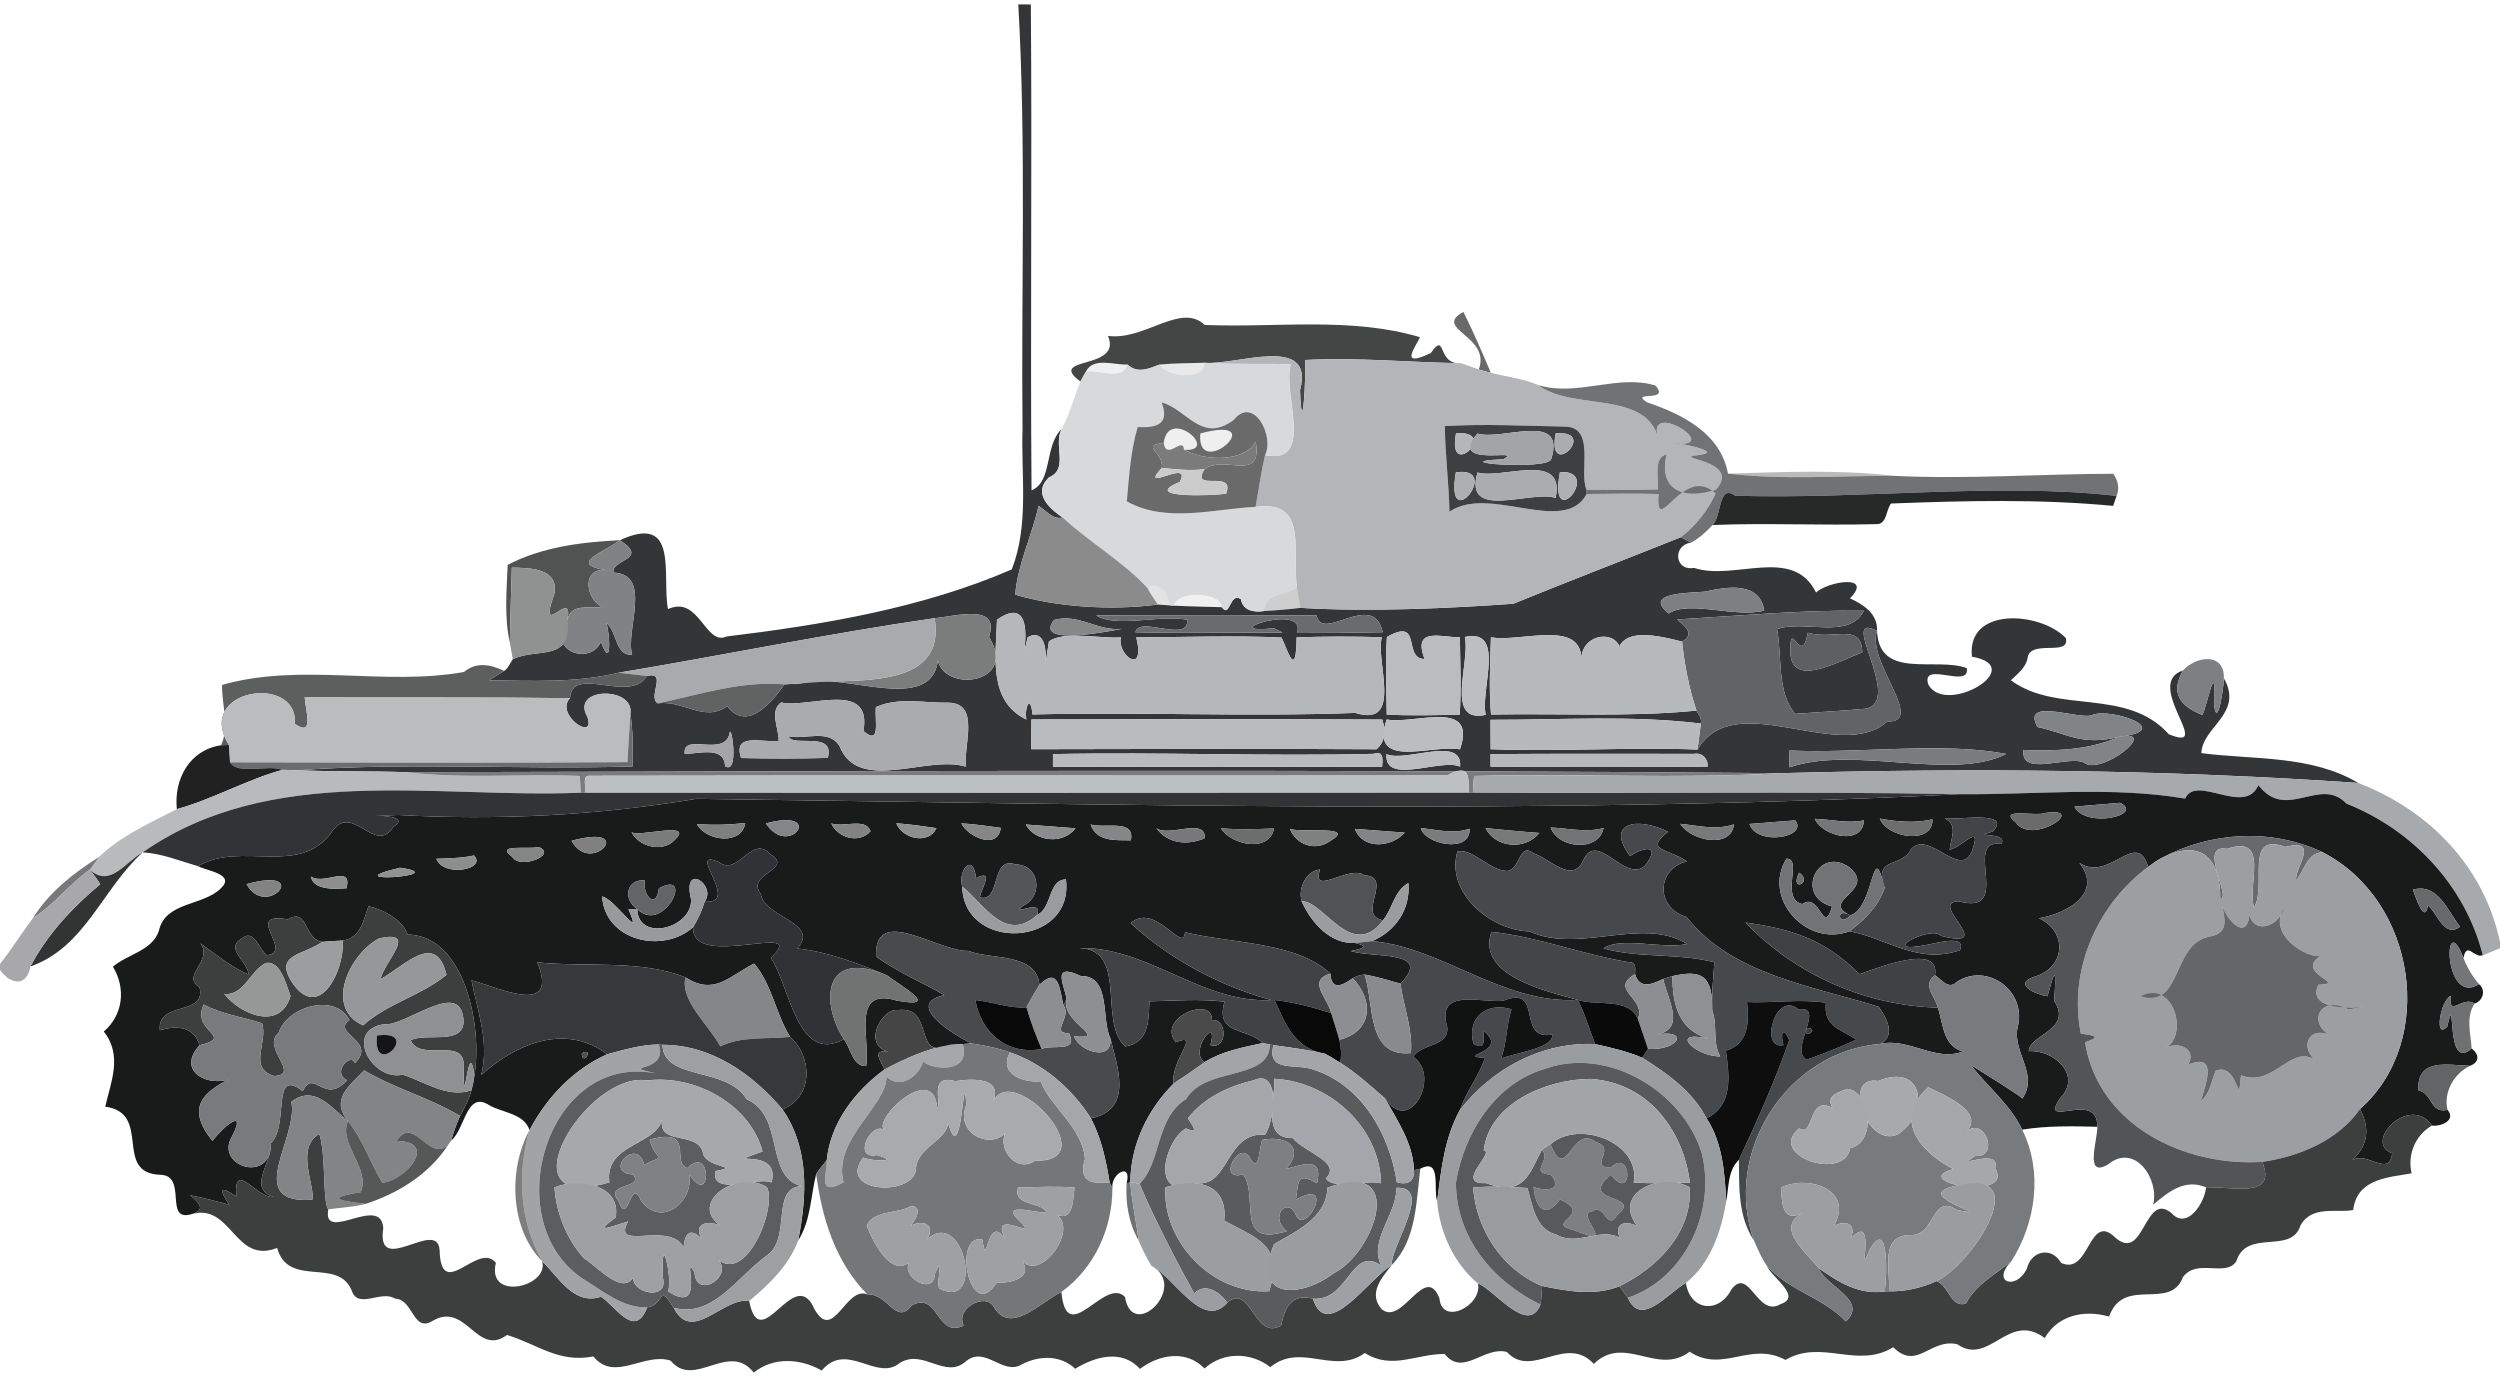 <?xml version="1.0" encoding="UTF-8" ?>
<!DOCTYPE svg PUBLIC "-//W3C//DTD SVG 1.1//EN" "http://www.w3.org/Graphics/SVG/1.1/DTD/svg11.dtd">
<svg width="577pt" height="318pt" viewBox="0 0 577 318" version="1.1" xmlns="http://www.w3.org/2000/svg">
<g id="#303132fa">
<path fill="#303132" opacity="0.98" d=" M 235.02 1.01 C 235.74 1.01 237.19 1.03 237.92 1.03 C 238.22 38.41 237.78 75.80 238.08 113.17 C 242.97 111.20 241.01 102.77 245.04 99.02 C 243.02 102.70 246.78 108.25 242.08 110.19 C 238.32 113.82 242.07 117.29 245.26 119.44 C 242.94 120.03 241.48 117.79 239.70 116.76 C 238.20 123.60 234.86 130.22 234.31 137.25 C 243.78 140.07 256.44 140.98 267.22 139.52 C 268.19 139.60 269.17 139.68 270.15 139.74 L 270.83 139.78 C 274.52 139.99 278.27 140.02 281.98 140.14 C 283.97 142.82 283.73 136.60 286.39 138.28 C 286.88 140.98 289.40 141.37 291.74 141.03 C 294.52 140.88 297.35 140.64 300.14 140.30 C 316.37 141.25 334.44 140.41 349.29 139.34 C 362.12 134.10 375.08 129.14 387.95 123.98 C 388.53 124.30 389.70 124.93 390.28 125.24 C 385.96 125.86 386.52 131.88 390.98 131.07 C 400.30 134.15 413.82 125.90 419.14 136.75 C 421.93 134.16 432.46 132.46 426.98 138.10 C 430.14 139.56 433.39 141.65 433.23 145.61 C 423.88 140.81 439.56 161.87 430.55 163.57 C 425.13 164.07 419.72 164.36 414.30 164.76 C 410.01 159.53 411.37 151.57 410.14 145.21 C 416.27 142.94 426.80 147.77 430.18 140.95 C 415.78 140.77 401.43 142.12 387.07 142.97 C 388.94 144.57 391.31 146.33 388.22 148.08 C 381.16 146.26 371.40 144.20 373.50 154.46 C 377.09 144.92 365.34 144.93 364.97 151.89 C 364.71 142.94 350.82 148.30 344.10 147.09 C 343.95 153.02 343.60 158.99 344.13 164.92 C 359.86 164.61 375.99 165.54 391.55 164.01 C 392.06 164.93 392.86 165.85 392.54 166.99 C 376.47 165.04 360.16 166.16 344.01 166.13 C 344.02 167.83 344.03 171.22 344.04 172.92 C 359.95 173.55 375.88 172.37 391.78 173.00 C 400.46 158.33 424.54 176.38 435.59 166.52 C 444.63 166.79 430.69 152.62 433.23 145.61 C 433.68 156.99 446.72 151.56 453.93 154.20 C 454.78 159.15 443.37 152.37 445.02 157.92 C 448.93 165.42 468.40 153.92 455.12 151.56 C 453.87 139.99 470.83 141.12 476.78 147.24 C 477.89 151.70 468.41 147.35 467.95 151.98 C 467.49 154.19 465.63 155.52 464.11 157.01 C 474.81 164.93 490.80 158.57 500.56 169.46 C 511.36 173.96 494.47 157.78 503.83 154.74 C 500.24 161.04 504.78 163.58 508.32 165.02 C 509.73 161.82 511.49 151.36 511.06 163.08 C 511.83 168.00 513.25 158.73 513.27 156.54 C 517.91 164.72 508.24 167.76 508.08 173.82 C 520.28 175.40 533.34 174.22 544.30 180.71 C 499.97 177.63 455.49 177.23 411.07 178.45 C 305.32 177.54 199.53 178.01 93.77 178.22 C 85.44 177.93 77.10 178.14 68.77 177.77 C 94.46 175.91 120.27 177.67 145.99 176.90 C 146.11 172.82 146.12 168.72 145.48 164.69 C 146.45 158.32 131.59 158.58 135.55 165.40 C 137.67 171.47 127.92 164.90 131.56 161.13 C 132.06 153.29 145.44 162.54 149.29 156.01 C 154.20 154.88 149.35 160.84 151.81 162.33 C 157.75 161.52 162.60 166.84 167.83 162.97 C 172.53 169.06 178.18 161.96 181.09 157.95 C 182.31 157.87 183.54 157.80 184.77 157.74 C 194.38 154.42 217.63 166.73 216.54 149.59 C 214.05 160.30 235.76 159.01 228.26 147.00 C 230.86 139.12 220.60 142.27 215.72 142.67 C 191.30 146.20 167.11 151.20 142.79 155.26 C 132.99 157.65 122.85 157.14 112.84 157.01 C 114.00 156.28 115.20 155.61 116.35 154.85 C 117.33 154.23 117.71 153.05 118.35 152.14 C 123.99 149.42 132.08 152.94 130.98 142.95 C 125.84 150.49 136.42 153.66 138.69 148.10 C 141.09 154.82 140.88 146.85 139.97 143.80 C 142.55 145.90 141.89 151.35 145.90 151.12 C 144.28 145.40 150.69 132.58 141.58 132.15 C 141.04 129.02 150.02 129.20 143.06 124.68 C 156.84 118.33 152.71 132.87 154.17 140.59 C 161.38 137.25 162.76 149.18 167.69 146.90 C 189.74 144.23 212.80 140.40 233.52 131.42 C 237.54 121.08 235.64 109.78 236.00 99.00 C 235.66 66.33 236.88 33.63 235.02 1.01 M 393.47 136.55 C 389.73 136.91 379.08 136.73 385.14 141.60 C 389.83 138.43 400.62 142.70 407.19 140.92 C 406.12 134.15 398.61 135.41 393.47 136.55 M 252.98 142.02 C 257.57 145.02 267.74 141.78 274.00 143.04 C 274.52 148.57 262.79 141.99 262.06 145.93 C 273.38 146.21 284.71 145.93 296.04 146.00 C 295.52 145.75 294.50 145.25 293.99 145.00 C 279.56 146.49 301.88 138.85 299.34 146.10 C 305.94 146.11 312.54 146.05 319.14 145.92 C 316.99 136.02 304.99 148.45 303.88 142.04 C 286.91 141.93 269.94 141.98 252.98 142.02 M 230.10 143.03 C 229.85 151.40 227.98 161.75 236.88 166.07 C 236.42 162.90 237.92 160.34 238.29 164.90 C 263.01 164.27 287.99 165.48 312.80 164.54 C 324.02 168.05 317.37 152.46 318.93 147.07 C 312.37 146.87 305.81 146.88 299.26 147.10 C 299.14 157.06 297.19 150.05 295.78 147.14 C 284.62 146.64 273.41 147.07 262.25 147.10 C 264.53 156.27 257.65 151.04 258.73 147.11 C 253.61 147.43 245.59 145.53 242.09 148.04 C 239.86 161.57 244.06 143.58 237.21 147.05 C 234.22 158.72 241.11 135.33 230.10 143.03 M 243.28 143.08 C 238.13 149.58 257.89 145.29 258.91 145.14 C 253.19 145.70 249.04 141.54 243.28 143.08 M 417.22 146.03 C 415.87 154.12 413.19 142.74 413.21 149.85 C 412.87 159.49 424.82 152.31 429.81 150.59 C 429.65 143.55 423.28 147.82 417.22 146.03 M 320.10 147.01 C 319.70 152.97 319.99 158.95 320.06 164.92 C 325.66 165.23 331.28 165.05 336.90 164.95 C 337.30 159.00 337.00 153.02 336.94 147.07 C 333.22 147.26 325.79 144.41 328.80 152.09 C 323.65 152.10 328.43 142.30 320.10 147.01 M 338.09 147.01 C 339.39 152.82 333.33 167.08 342.91 164.99 C 341.60 159.18 347.65 144.91 338.09 147.01 M 180.28 162.12 C 177.50 164.19 179.78 168.03 179.72 170.99 C 175.95 171.49 169.10 168.93 171.03 174.95 C 177.70 175.11 184.38 175.11 191.05 174.93 C 192.81 168.53 182.74 172.60 182.02 169.93 C 185.73 170.80 191.38 168.10 193.78 172.24 C 198.15 183.22 214.06 174.18 222.89 176.94 C 222.43 171.81 226.25 162.25 218.84 162.18 C 213.38 162.29 207.30 160.83 202.15 163.21 C 201.83 166.33 203.36 172.22 199.28 168.71 C 201.38 156.79 186.45 163.61 180.28 162.12 M 470.24 167.79 C 477.21 169.29 480.39 172.21 489.08 170.07 C 502.34 168.49 487.25 163.36 483.00 164.97 C 480.37 166.43 466.37 160.65 470.24 167.79 M 238.04 166.05 C 238.03 167.77 238.02 171.20 238.01 172.92 C 264.55 172.87 291.16 172.77 317.71 172.93 C 319.58 171.24 320.01 168.96 319.02 166.07 C 292.02 165.94 265.03 165.97 238.04 166.05 M 320.04 166.05 C 315.95 177.92 330.65 171.70 336.96 172.95 C 341.05 161.08 326.34 167.29 320.04 166.05 M 168.38 169.34 C 167.07 174.86 157.50 168.93 158.02 173.99 C 161.17 174.03 167.18 172.04 167.34 176.85 C 170.77 178.92 168.67 166.29 168.38 169.34 M 489.08 170.07 C 482.14 173.13 474.46 173.38 467.01 173.09 C 466.30 179.50 477.44 174.20 481.04 176.04 C 484.83 179.11 498.81 168.14 489.08 170.07 M 413.04 173.22 C 412.95 174.51 412.95 175.80 413.03 177.09 C 427.95 171.98 450.47 180.36 463.01 174.02 C 448.45 171.17 429.23 173.96 413.04 173.22 M 243.02 174.05 C 243.02 174.78 243.02 176.23 243.02 176.95 C 268.34 177.04 293.66 177.04 318.99 176.95 C 319.15 175.25 319.41 173.18 316.99 173.99 C 292.36 174.60 267.67 173.53 243.02 174.05 M 320.01 174.05 C 319.35 181.39 332.66 174.93 336.99 176.95 C 337.65 169.61 324.32 176.06 320.01 174.05 M 344.02 174.05 C 344.02 174.78 344.02 176.22 344.02 176.95 C 360.71 177.05 377.42 177.07 394.12 176.93 C 394.28 175.14 392.82 173.63 391.00 173.99 C 375.34 174.00 359.68 173.92 344.02 174.05 Z" />
</g>
<g id="#373838ed">
<path fill="#373838" opacity="0.93" d=" M 255.71 77.52 C 264.17 78.69 272.48 69.72 278.06 75.00 C 294.59 75.68 311.60 73.06 327.73 77.82 C 326.77 80.07 322.69 85.10 330.24 81.47 C 333.90 76.23 331.52 84.28 337.23 83.83 C 325.21 83.65 313.21 82.44 301.18 83.09 C 301.54 85.85 300.55 103.18 300.05 90.04 C 303.57 76.89 284.96 84.49 277.88 83.72 C 274.45 83.86 271.06 83.80 267.66 84.14 C 265.08 85.08 262.59 86.32 260.21 84.13 C 257.30 84.32 252.26 82.31 250.64 85.77 C 250.19 86.52 249.76 87.28 249.37 88.06 C 241.32 82.11 259.18 85.57 255.71 77.52 Z" />
</g>
<g id="#444444cc">
<path fill="#444444" opacity="0.80" d=" M 341.30 85.27 C 344.22 77.52 330.53 75.92 337.75 71.99 C 340.05 76.57 342.07 81.30 344.08 86.03 C 343.14 85.82 342.21 85.57 341.30 85.27 Z" />
</g>
<g id="#b4b5b8ff">
<path fill="#b4b5b8" opacity="1.00" d=" M 277.88 83.72 C 284.96 84.49 303.57 76.89 300.05 90.04 C 300.55 103.18 301.54 85.85 301.18 83.09 C 313.21 82.44 325.21 83.65 337.23 83.83 C 338.59 84.29 339.93 84.80 341.30 85.27 C 342.21 85.57 343.14 85.82 344.08 86.03 C 347.71 86.97 351.55 87.38 355.03 88.88 C 362.91 94.91 379.87 89.95 382.73 101.20 C 379.72 92.15 396.99 102.90 387.42 102.39 C 383.42 101.64 399.09 104.07 392.12 105.02 C 384.72 105.81 402.26 105.96 396.06 112.99 C 388.06 115.60 382.73 112.67 384.67 104.87 C 381.44 105.64 382.97 110.39 382.59 112.97 C 377.11 113.11 371.64 113.04 366.17 113.02 C 364.39 109.06 368.24 98.85 361.52 98.47 C 352.18 98.29 342.78 97.79 333.47 98.35 C 333.53 104.94 334.42 111.51 334.53 118.11 C 343.66 111.77 360.99 123.71 366.20 114.02 C 371.72 113.97 377.25 113.86 382.79 114.02 C 382.06 124.75 388.49 106.81 395.97 113.91 C 394.13 117.86 391.41 121.33 387.95 123.98 C 375.08 129.14 362.12 134.10 349.29 139.34 C 334.44 140.41 316.37 141.25 300.14 140.30 C 299.87 138.74 299.61 137.18 299.33 135.63 C 298.17 126.74 301.97 115.36 289.78 116.98 C 290.51 113.00 291.05 108.98 291.97 105.03 C 303.67 107.44 295.89 90.54 297.91 84.08 C 291.23 83.84 284.55 84.20 277.88 83.72 Z" />
</g>
<g id="#0c0c0c0f">
<path fill="#0c0c0c" opacity="0.06" d=" M 250.64 85.77 C 252.26 82.31 257.30 84.32 260.21 84.13 C 259.08 87.98 253.60 85.21 250.64 85.77 Z" />
</g>
<g id="#d8d9daff">
<path fill="#d8d9da" opacity="1.00" d=" M 260.21 84.13 C 262.59 86.32 265.08 85.08 267.66 84.14 C 268.81 86.93 278.50 88.03 277.88 83.72 C 284.55 84.20 291.23 83.84 297.91 84.08 C 295.89 90.54 303.67 107.44 291.97 105.03 C 294.19 100.71 289.34 91.23 284.78 96.89 C 277.33 102.49 274.01 94.48 268.11 92.88 C 269.89 97.63 267.41 98.83 262.58 98.56 C 260.94 104.12 260.59 109.98 260.07 115.72 C 269.17 120.78 280.17 117.44 289.78 116.98 C 301.97 115.36 298.17 126.74 299.33 135.63 C 296.70 137.42 291.86 137.04 291.74 141.03 C 289.40 141.37 286.88 140.98 286.39 138.28 C 283.73 136.60 283.97 142.82 281.98 140.14 C 281.80 136.49 271.74 136.26 270.83 139.78 L 270.15 139.74 C 269.65 137.34 267.62 133.80 264.81 135.70 C 259.43 129.78 251.52 125.23 245.26 119.44 C 242.07 117.29 238.32 113.82 242.08 110.19 C 246.78 108.25 243.02 102.70 245.04 99.02 C 246.87 95.52 247.89 91.69 249.37 88.06 C 249.76 87.28 250.19 86.52 250.64 85.77 C 253.60 85.21 259.08 87.98 260.21 84.13 Z" />
</g>
<g id="#11111116">
<path fill="#111111" opacity="0.09" d=" M 267.66 84.14 C 271.06 83.80 274.45 83.86 277.88 83.72 C 278.50 88.03 268.81 86.93 267.66 84.14 Z" />
</g>
<g id="#6b6c6ef5">
<path fill="#6b6c6e" opacity="0.96" d=" M 355.03 88.88 C 363.95 91.63 373.61 86.26 382.10 89.00 C 385.60 93.01 376.01 90.06 380.09 92.84 C 388.24 95.59 397.11 99.98 398.82 109.31 C 411.55 110.83 424.43 109.77 437.22 109.83 C 454.07 110.64 470.90 109.39 487.74 109.34 C 488.81 110.84 489.26 112.71 488.50 114.45 C 460.65 111.29 429.46 115.32 400.49 114.41 C 396.53 111.59 397.43 119.11 395.26 121.17 C 393.78 122.74 392.20 124.24 390.28 125.24 C 389.70 124.93 388.53 124.30 387.95 123.98 C 391.41 121.33 394.13 117.86 395.97 113.91 C 388.49 106.81 382.06 124.75 382.79 114.02 C 377.25 113.86 371.72 113.97 366.20 114.02 L 366.17 113.02 C 371.64 113.04 377.11 113.11 382.59 112.97 C 382.97 110.39 381.44 105.64 384.67 104.87 C 382.73 112.67 388.06 115.60 396.06 112.99 C 402.26 105.96 384.72 105.81 392.12 105.02 C 399.09 104.07 383.42 101.64 387.42 102.39 C 396.99 102.90 379.72 92.15 382.73 101.20 C 379.87 89.95 362.91 94.91 355.03 88.88 Z" />
</g>
<g id="#313131b7">
<path fill="#313131" opacity="0.72" d=" M 268.11 92.88 C 274.01 94.48 277.33 102.49 284.78 96.89 C 289.34 91.23 294.19 100.71 291.97 105.03 C 291.05 108.98 290.51 113.00 289.78 116.98 C 280.17 117.44 269.17 120.78 260.07 115.72 C 260.59 109.98 260.94 104.12 262.58 98.56 C 267.41 98.83 269.89 97.63 268.11 92.88 M 268.58 102.22 C 262.96 102.92 268.71 104.33 268.14 108.00 C 262.45 114.16 275.35 105.52 272.29 111.23 C 262.84 115.12 280.36 114.38 282.99 113.95 C 285.20 108.14 274.57 113.79 278.01 108.28 C 282.61 104.86 291.45 111.58 289.83 101.95 C 286.99 106.80 278.04 106.38 273.28 103.81 C 281.79 104.34 269.72 93.70 268.58 102.22 M 277.03 100.04 C 276.06 111.46 294.04 95.48 277.03 100.04 Z" />
</g>
<g id="#3e3f41ff">
<path fill="#3e3f41" opacity="1.00" d=" M 333.47 98.35 C 342.78 97.79 352.18 98.29 361.52 98.47 C 368.24 98.85 364.39 109.06 366.17 113.02 L 366.20 114.02 C 360.99 123.71 343.66 111.77 334.53 118.11 C 334.42 111.51 333.53 104.94 333.47 98.35 M 336.05 100.03 C 333.91 111.36 346.28 99.16 336.05 100.03 M 341.00 100.06 C 333.80 108.33 352.32 103.21 346.99 105.98 C 332.20 106.69 357.29 108.58 358.01 105.98 C 361.58 94.76 346.53 101.82 341.00 100.06 M 359.05 100.03 C 356.91 111.36 369.27 99.16 359.05 100.03 M 336.01 109.03 C 333.39 124.23 346.95 107.39 336.01 109.03 M 341.01 109.05 C 337.71 120.33 353.28 113.06 359.03 114.92 C 361.41 103.96 346.48 110.72 341.01 109.05 M 360.03 108.96 C 357.29 123.68 370.12 108.37 360.03 108.96 Z" />
</g>
<g id="#0f0f0f12">
<path fill="#0f0f0f" opacity="0.07" d=" M 268.58 102.22 C 269.72 93.70 281.79 104.34 273.28 103.81 C 273.05 100.51 269.24 106.48 268.58 102.22 Z" />
</g>
<g id="#0f0f1012">
<path fill="#0f0f10" opacity="0.07" d=" M 277.03 100.04 C 294.04 95.48 276.06 111.46 277.03 100.04 Z" />
</g>
<g id="#b5b6b7ff">
<path fill="#b5b6b7" opacity="1.00" d=" M 336.05 100.03 C 346.28 99.16 333.91 111.36 336.05 100.03 Z" />
</g>
<g id="#a3a4a7ff">
<path fill="#a3a4a7" opacity="1.00" d=" M 341.00 100.06 C 346.53 101.82 361.58 94.76 358.01 105.98 C 357.29 108.58 332.20 106.69 346.99 105.98 C 352.32 103.21 333.80 108.33 341.00 100.06 Z" />
</g>
<g id="#abacaeff">
<path fill="#abacae" opacity="1.00" d=" M 359.05 100.03 C 369.27 99.16 356.91 111.36 359.05 100.03 Z" />
</g>
<g id="#7b7b7bfb">
<path fill="#7b7b7b" opacity="1.00" d=" M 268.14 108.00 C 268.71 104.33 262.96 102.92 268.58 102.22 C 269.24 106.48 273.05 100.51 273.28 103.81 C 278.04 106.38 286.99 106.80 289.83 101.95 C 291.45 111.58 282.61 104.86 278.01 108.28 C 274.73 108.71 271.40 108.34 268.14 108.00 Z" />
</g>
<g id="#cbcbccff">
<path fill="#cbcbcc" opacity="1.00" d=" M 272.29 111.23 C 275.35 105.52 262.45 114.16 268.14 108.00 C 271.40 108.34 274.73 108.71 278.01 108.28 C 274.57 113.79 285.20 108.14 282.99 113.95 C 280.36 114.38 262.84 115.12 272.29 111.23 Z" />
</g>
<g id="#aeafb1ff">
<path fill="#aeafb1" opacity="1.00" d=" M 336.01 109.03 C 346.95 107.39 333.39 124.23 336.01 109.03 Z" />
</g>
<g id="#abacafff">
<path fill="#abacaf" opacity="1.00" d=" M 341.01 109.05 C 346.48 110.72 361.41 103.96 359.03 114.92 C 353.28 113.06 337.71 120.33 341.01 109.05 Z" />
</g>
<g id="#afb0b2ff">
<path fill="#afb0b2" opacity="1.00" d=" M 360.03 108.96 C 370.12 108.37 357.29 123.68 360.03 108.96 Z" />
</g>
<g id="#3a3a3a5a">
<path fill="#3a3a3a" opacity="0.35" d=" M 398.82 109.31 C 411.61 108.94 424.47 108.35 437.22 109.83 C 424.43 109.77 411.55 110.83 398.82 109.31 Z" />
</g>
<g id="#1f2020f4">
<path fill="#1f2020" opacity="0.96" d=" M 400.49 114.41 C 429.46 115.32 460.65 111.29 488.50 114.45 C 488.30 115.03 487.91 116.18 487.72 116.76 C 470.64 115.13 453.56 115.57 436.45 116.21 C 435.23 117.77 435.53 121.17 432.93 120.97 C 420.38 121.31 407.81 120.67 395.26 121.17 C 397.43 119.11 396.53 111.59 400.49 114.41 Z" />
</g>
<g id="#8b8b8bfb">
<path fill="#8b8b8b" opacity="1.00" d=" M 234.31 137.25 C 234.86 130.22 238.20 123.60 239.70 116.76 C 241.48 117.79 242.94 120.03 245.26 119.44 C 251.52 125.23 259.43 129.78 264.81 135.70 C 265.52 137.03 266.37 138.28 267.22 139.52 C 256.44 140.98 243.78 140.07 234.31 137.25 Z" />
</g>
<g id="#454646ee">
<path fill="#454646" opacity="0.93" d=" M 117.17 130.37 C 125.13 126.23 134.22 125.11 143.06 124.68 C 139.26 127.59 130.80 130.21 140.19 131.65 C 134.27 130.67 134.93 137.95 138.92 140.09 C 136.04 140.54 131.89 139.15 130.98 142.95 C 132.36 135.23 123.88 148.46 127.95 137.01 C 128.99 131.15 122.33 131.06 118.13 131.01 C 117.93 136.76 117.81 142.52 117.66 148.28 C 116.36 142.41 116.93 136.31 117.17 130.37 Z" />
</g>
<g id="#818283ff">
<path fill="#818283" opacity="1.00" d=" M 143.06 124.68 C 150.02 129.20 141.04 129.02 141.58 132.15 C 150.69 132.58 144.28 145.40 145.90 151.12 C 141.89 151.35 142.55 145.90 139.97 143.80 C 140.88 146.85 141.09 154.82 138.69 148.10 C 136.42 153.66 125.84 150.49 130.98 142.95 C 131.89 139.15 136.04 140.54 138.92 140.09 C 134.93 137.95 134.27 130.67 140.19 131.65 C 130.80 130.21 139.26 127.59 143.06 124.68 Z" />
</g>
<g id="#909191ff">
<path fill="#909191" opacity="1.00" d=" M 118.13 131.01 C 122.33 131.06 128.99 131.15 127.95 137.01 C 123.88 148.46 132.36 135.23 130.98 142.95 C 132.08 152.94 123.99 149.42 118.35 152.14 C 118.12 150.86 117.89 149.57 117.66 148.28 C 117.81 142.52 117.93 136.76 118.13 131.01 Z" />
</g>
<g id="#1616161e">
<path fill="#161616" opacity="0.12" d=" M 264.81 135.70 C 267.62 133.80 269.65 137.34 270.15 139.74 C 269.17 139.68 268.19 139.60 267.22 139.52 C 266.37 138.28 265.52 137.03 264.81 135.70 Z" />
</g>
<g id="#20202038">
<path fill="#202020" opacity="0.22" d=" M 291.74 141.03 C 291.86 137.04 296.70 137.42 299.33 135.63 C 299.61 137.18 299.87 138.74 300.14 140.30 C 297.35 140.64 294.52 140.88 291.74 141.03 Z" />
</g>
<g id="#7e7f82ff">
<path fill="#7e7f82" opacity="1.00" d=" M 393.47 136.55 C 398.61 135.41 406.12 134.15 407.19 140.92 C 400.62 142.70 389.83 138.43 385.14 141.60 C 379.08 136.73 389.73 136.91 393.47 136.55 Z" />
<path fill="#7e7f82" opacity="1.00" d=" M 357.87 264.07 C 361.52 273.60 362.70 259.20 368.36 263.60 C 373.34 265.07 366.36 269.43 371.75 269.47 C 376.69 264.68 377.03 277.83 371.80 271.14 C 363.76 277.75 379.45 275.54 373.32 280.34 C 370.85 284.46 370.44 277.65 367.59 279.53 C 362.99 280.20 374.23 288.40 363.16 283.90 C 356.14 282.23 368.17 280.40 360.03 276.84 C 356.65 281.54 354.32 278.73 353.96 273.95 C 357.31 275.16 360.78 274.45 357.86 271.09 C 352.69 270.72 358.26 267.73 355.86 265.39 C 356.50 264.91 357.17 264.46 357.87 264.07 Z" />
</g>
<g id="#0d0d0d10">
<path fill="#0d0d0d" opacity="0.06" d=" M 270.83 139.78 C 271.74 136.26 281.80 136.49 281.98 140.14 C 278.27 140.02 274.52 139.99 270.83 139.78 Z" />
</g>
<g id="#616366ff">
<path fill="#616366" opacity="1.00" d=" M 387.07 142.97 C 401.43 142.12 415.78 140.77 430.18 140.95 C 426.80 147.77 416.27 142.94 410.14 145.21 C 411.37 151.57 410.01 159.53 414.30 164.76 C 419.72 164.36 425.13 164.07 430.55 163.57 C 439.56 161.87 423.88 140.81 433.23 145.61 C 430.69 152.62 444.63 166.79 435.59 166.52 C 424.54 176.38 400.46 158.33 391.78 173.00 C 392.05 171.00 392.34 169.00 392.54 166.99 C 392.86 165.85 392.06 164.93 391.55 164.01 C 389.83 158.86 388.79 153.47 388.22 148.08 C 391.31 146.33 388.94 144.57 387.07 142.97 Z" />
</g>
<g id="#7b7c7cff">
<path fill="#7b7c7c" opacity="1.00" d=" M 215.72 142.67 C 220.60 142.27 230.86 139.12 228.26 147.00 C 235.76 159.01 214.05 160.30 216.54 149.59 C 217.63 166.73 194.38 154.42 184.77 157.74 C 195.59 156.30 218.57 160.12 215.72 142.67 Z" />
</g>
<g id="#6a6b6cff">
<path fill="#6a6b6c" opacity="1.00" d=" M 252.98 142.02 C 269.94 141.98 286.91 141.93 303.88 142.04 C 304.99 148.45 316.99 136.02 319.14 145.92 C 312.54 146.05 305.94 146.11 299.34 146.10 C 301.88 138.85 279.56 146.49 293.99 145.00 C 294.50 145.25 295.52 145.75 296.04 146.00 C 284.71 145.93 273.38 146.21 262.06 145.93 C 262.79 141.99 274.52 148.57 274.00 143.04 C 267.74 141.78 257.57 145.02 252.98 142.02 Z" />
</g>
<g id="#a9aaacff">
<path fill="#a9aaac" opacity="1.00" d=" M 142.79 155.26 C 167.11 151.20 191.30 146.20 215.72 142.67 C 218.57 160.12 195.59 156.30 184.77 157.74 C 183.54 157.80 182.31 157.87 181.09 157.95 C 170.84 157.10 161.44 160.34 151.81 162.33 C 149.35 160.84 154.20 154.88 149.29 156.01 C 147.67 155.82 144.41 155.45 142.79 155.26 Z" />
</g>
<g id="#b5b8bbff">
<path fill="#b5b8bb" opacity="1.00" d=" M 230.10 143.03 C 241.11 135.33 234.22 158.72 237.21 147.05 C 244.06 143.58 239.86 161.57 242.09 148.04 C 245.59 145.53 253.61 147.43 258.73 147.11 C 257.65 151.04 264.53 156.27 262.25 147.10 C 273.41 147.07 284.62 146.64 295.78 147.14 C 297.19 150.05 299.14 157.06 299.26 147.10 C 305.81 146.88 312.37 146.87 318.93 147.07 C 317.37 152.46 324.02 168.05 312.80 164.54 C 287.99 165.48 263.01 164.27 238.29 164.90 C 237.92 160.34 236.42 162.90 236.88 166.07 C 227.98 161.75 229.85 151.40 230.10 143.03 Z" />
</g>
<g id="#868787ff">
<path fill="#868787" opacity="1.00" d=" M 243.28 143.08 C 249.04 141.54 253.19 145.70 258.91 145.14 C 257.89 145.29 238.13 149.58 243.28 143.08 Z" />
</g>
<g id="#5e5f62ff">
<path fill="#5e5f62" opacity="1.00" d=" M 417.22 146.03 C 423.28 147.82 429.65 143.55 429.81 150.59 C 424.82 152.31 412.87 159.49 413.21 149.85 C 413.19 142.74 415.87 154.12 417.22 146.03 Z" />
</g>
<g id="#babdc0ff">
<path fill="#babdc0" opacity="1.00" d=" M 320.10 147.01 C 328.43 142.30 323.65 152.10 328.80 152.09 C 325.79 144.41 333.22 147.26 336.94 147.07 C 337.00 153.02 337.30 159.00 336.90 164.95 C 331.28 165.05 325.66 165.23 320.06 164.92 C 319.99 158.95 319.70 152.97 320.10 147.01 Z" />
</g>
<g id="#bbbfc2ff">
<path fill="#bbbfc2" opacity="1.00" d=" M 338.09 147.01 C 347.65 144.91 341.60 159.18 342.91 164.99 C 333.33 167.08 339.39 152.82 338.09 147.01 Z" />
</g>
<g id="#b7babdff">
<path fill="#b7babd" opacity="1.00" d=" M 344.10 147.09 C 350.82 148.30 364.71 142.94 364.97 151.89 C 365.34 144.93 377.09 144.92 373.50 154.46 C 371.40 144.20 381.16 146.26 388.22 148.08 C 388.79 153.47 389.83 158.86 391.55 164.01 C 375.99 165.54 359.86 164.61 344.13 164.92 C 343.60 158.99 343.95 153.02 344.10 147.09 Z" />
<path fill="#b7babd" opacity="1.00" d=" M 344.01 166.13 C 360.16 166.16 376.47 165.04 392.54 166.99 C 392.34 169.00 392.05 171.00 391.78 173.00 C 375.88 172.37 359.95 173.55 344.04 172.92 C 344.03 171.22 344.02 167.83 344.01 166.13 Z" />
</g>
<g id="#7b7c7ef8">
<path fill="#7b7c7e" opacity="0.97" d=" M 503.83 154.74 C 506.85 151.39 513.44 150.52 513.27 156.54 C 513.25 158.73 511.83 168.00 511.06 163.08 C 511.49 151.36 509.73 161.82 508.32 165.02 C 504.78 163.58 500.24 161.04 503.83 154.74 Z" />
</g>
<g id="#555656f1">
<path fill="#555656" opacity="0.95" d=" M 107.08 155.09 C 109.92 152.68 113.25 153.36 116.35 154.85 C 115.20 155.61 114.00 156.28 112.84 157.01 C 122.85 157.14 132.99 157.65 142.79 155.26 C 144.41 155.45 147.67 155.82 149.29 156.01 C 145.44 162.54 132.06 153.29 131.56 161.13 C 111.15 160.88 90.73 161.04 70.32 160.95 C 70.55 164.17 72.57 170.23 68.04 167.06 C 68.93 155.38 44.72 158.98 52.83 171.94 C 52.38 171.96 51.47 171.99 51.01 172.01 C 53.06 167.64 51.15 162.69 51.26 158.08 C 69.42 152.88 88.73 158.40 107.08 155.09 Z" />
</g>
<g id="#616262ff">
<path fill="#616262" opacity="1.00" d=" M 151.81 162.33 C 161.44 160.34 170.84 157.10 181.09 157.95 C 178.18 161.96 172.53 169.06 167.83 162.97 C 162.60 166.84 157.75 161.52 151.81 162.33 Z" />
</g>
<g id="#bbbcbeff">
<path fill="#bbbcbe" opacity="1.00" d=" M 52.83 171.94 C 44.72 158.98 68.93 155.38 68.04 167.06 C 72.57 170.23 70.55 164.17 70.32 160.95 C 90.73 161.04 111.15 160.88 131.56 161.13 C 127.92 164.90 137.67 171.47 135.55 165.40 C 131.59 158.58 146.45 158.32 145.48 164.69 C 145.31 167.49 144.98 173.09 144.81 175.90 C 114.24 176.14 83.67 175.97 53.09 175.95 C 52.97 174.61 52.88 173.28 52.83 171.94 Z" />
</g>
<g id="#a9abadff">
<path fill="#a9abad" opacity="1.00" d=" M 180.28 162.12 C 186.45 163.61 201.38 156.79 199.28 168.71 C 203.36 172.22 201.83 166.33 202.15 163.21 C 207.30 160.83 213.38 162.29 218.84 162.18 C 226.25 162.25 222.43 171.81 222.89 176.94 C 214.06 174.18 198.15 183.22 193.78 172.24 C 191.38 168.10 185.73 170.80 182.02 169.93 C 182.74 172.60 192.81 168.53 191.05 174.93 C 184.38 175.11 177.70 175.11 171.03 174.95 C 169.10 168.93 175.95 171.49 179.72 170.99 C 179.78 168.03 177.50 164.19 180.28 162.12 Z" />
</g>
<g id="#808487ff">
<path fill="#808487" opacity="1.00" d=" M 470.24 167.79 C 466.37 160.65 480.37 166.43 483.00 164.97 C 487.25 163.36 502.34 168.49 489.08 170.07 C 480.39 172.21 477.21 169.29 470.24 167.79 Z" />
</g>
<g id="#6b6c6dff">
<path fill="#6b6c6d" opacity="1.00" d=" M 145.48 164.69 C 146.12 168.72 146.11 172.82 145.99 176.90 C 120.27 177.67 94.46 175.91 68.77 177.77 C 67.57 177.74 66.37 177.71 65.17 177.68 C 61.83 176.39 54.95 178.93 53.09 175.95 C 83.67 175.97 114.24 176.14 144.81 175.90 C 144.98 173.09 145.31 167.49 145.48 164.69 Z" />
</g>
<g id="#b9bcbfff">
<path fill="#b9bcbf" opacity="1.00" d=" M 238.04 166.05 C 265.03 165.97 292.02 165.94 319.02 166.07 C 320.01 168.96 319.58 171.24 317.71 172.93 C 291.16 172.77 264.55 172.87 238.01 172.92 C 238.02 171.20 238.03 167.77 238.04 166.05 Z" />
</g>
<g id="#bbbec1ff">
<path fill="#bbbec1" opacity="1.00" d=" M 320.04 166.05 C 326.34 167.29 341.05 161.08 336.96 172.95 C 330.65 171.70 315.95 177.92 320.04 166.05 Z" />
</g>
<g id="#a5a5a7ff">
<path fill="#a5a5a7" opacity="1.00" d=" M 168.38 169.34 C 168.67 166.29 170.77 178.92 167.34 176.85 C 167.18 172.04 161.17 174.03 158.02 173.99 C 157.50 168.93 167.07 174.86 168.38 169.34 Z" />
</g>
<g id="#818385ff">
<path fill="#818385" opacity="1.00" d=" M 489.08 170.07 C 498.81 168.14 484.83 179.11 481.04 176.04 C 477.44 174.20 466.30 179.50 467.01 173.09 C 474.46 173.38 482.14 173.13 489.08 170.07 Z" />
</g>
<g id="#1d1d1df9">
<path fill="#1d1d1d" opacity="0.98" d=" M 40.81 186.75 C 40.10 179.77 43.79 173.07 51.01 172.01 C 51.47 171.99 52.38 171.96 52.83 171.94 C 52.88 173.28 52.97 174.61 53.09 175.95 C 54.95 178.93 61.83 176.39 65.17 177.68 C 56.80 179.99 49.19 184.44 40.81 186.75 Z" />
</g>
<g id="#7a7b7eff">
<path fill="#7a7b7e" opacity="1.00" d=" M 413.04 173.22 C 429.23 173.96 448.45 171.17 463.01 174.02 C 450.47 180.36 427.95 171.98 413.03 177.09 C 412.95 175.80 412.95 174.51 413.04 173.22 Z" />
</g>
<g id="#b8bbbdff">
<path fill="#b8bbbd" opacity="1.00" d=" M 243.02 174.05 C 267.67 173.53 292.36 174.60 316.99 173.99 C 319.41 173.18 319.15 175.25 318.99 176.95 C 293.66 177.04 268.34 177.04 243.02 176.95 C 243.02 176.23 243.02 174.78 243.02 174.05 Z" />
</g>
<g id="#babdbfff">
<path fill="#babdbf" opacity="1.00" d=" M 320.01 174.05 C 324.32 176.06 337.65 169.61 336.99 176.95 C 332.66 174.93 319.35 181.39 320.01 174.05 Z" />
</g>
<g id="#b6b8bbff">
<path fill="#b6b8bb" opacity="1.00" d=" M 344.02 174.05 C 359.68 173.92 375.34 174.00 391.00 173.99 C 392.82 173.63 394.28 175.14 394.12 176.93 C 377.42 177.07 360.71 177.05 344.02 176.95 C 344.02 176.22 344.02 174.78 344.02 174.05 Z" />
</g>
<g id="#b9babcfe">
<path fill="#b9babc" opacity="1.00" d=" M 40.81 186.75 C 49.19 184.44 56.80 179.99 65.17 177.68 C 66.37 177.71 67.57 177.74 68.77 177.77 C 77.10 178.14 85.44 177.93 93.77 178.22 C 107.05 179.81 120.45 178.55 133.78 179.09 C 133.91 180.37 134.00 181.67 134.05 182.96 C 99.99 184.32 62.71 176.03 32.93 196.72 C 28.92 198.96 25.32 205.03 20.75 200.70 C 21.46 199.74 22.15 198.76 22.85 197.79 C 27.87 192.92 34.64 189.92 40.81 186.75 Z" />
</g>
<g id="#797b7dff">
<path fill="#797b7d" opacity="1.00" d=" M 93.77 178.22 C 199.53 178.01 305.32 177.54 411.07 178.45 C 387.48 179.80 363.83 178.48 340.22 179.09 C 340.08 180.38 339.99 181.67 339.94 182.96 L 339.06 182.96 C 338.69 180.39 339.97 175.61 333.99 178.98 C 268.02 179.07 202.04 178.91 136.08 179.05 C 134.17 178.89 135.43 181.81 134.95 182.97 L 134.05 182.96 C 134.00 181.67 133.91 180.37 133.78 179.09 C 120.45 178.55 107.05 179.81 93.77 178.22 Z" />
</g>
<g id="#a6aaadfd">
<path fill="#a6aaad" opacity="1.00" d=" M 411.07 178.45 C 455.49 177.23 499.97 177.63 544.30 180.71 C 560.56 186.99 573.26 199.85 577.00 217.40 L 577.00 218.83 C 575.68 219.40 574.37 219.98 573.03 220.47 C 568.94 204.37 556.81 191.54 541.57 185.48 C 535.37 179.02 527.73 189.70 521.23 181.20 C 518.16 188.47 506.81 178.59 504.34 184.32 C 487.29 181.43 469.59 183.46 452.30 183.30 C 414.86 182.59 377.40 183.24 339.94 182.96 C 339.99 181.67 340.08 180.38 340.22 179.09 C 363.83 178.48 387.48 179.80 411.07 178.45 Z" />
</g>
<g id="#bdc0c2ff">
<path fill="#bdc0c2" opacity="1.00" d=" M 134.95 182.97 C 135.43 181.81 134.17 178.89 136.08 179.05 C 202.04 178.91 268.02 179.07 333.99 178.98 C 339.97 175.61 338.69 180.39 339.06 182.96 C 271.02 183.02 202.98 183.02 134.95 182.97 Z" />
</g>
<g id="#191a1afe">
<path fill="#191a1a" opacity="1.00" d=" M 504.34 184.32 C 506.81 178.59 518.16 188.47 521.23 181.20 C 527.73 189.70 535.37 179.02 541.57 185.48 C 556.81 191.54 568.94 204.37 573.03 220.47 C 570.97 221.23 569.34 217.15 568.57 221.11 C 563.82 208.87 563.83 232.51 572.16 227.14 C 573.82 228.49 573.07 231.04 571.14 231.63 C 568.30 229.70 565.06 235.12 565.64 229.81 C 563.14 231.07 561.77 240.15 564.82 236.95 C 566.99 227.45 564.17 247.72 570.45 241.97 C 572.20 243.31 572.36 245.12 570.09 245.99 C 564.95 245.85 557.83 244.07 558.14 251.63 C 561.54 252.35 560.76 257.07 564.89 256.17 C 566.96 258.56 563.35 260.07 561.29 259.78 C 556.22 252.36 545.25 263.69 552.12 266.20 C 551.40 271.93 546.23 265.54 542.90 267.81 C 546.60 264.28 547.02 260.42 544.69 255.96 C 562.44 240.36 557.79 207.82 536.03 196.69 C 524.30 191.13 510.28 191.95 498.91 198.02 C 497.79 198.58 496.79 199.35 495.79 200.08 C 493.13 191.15 486.74 203.83 479.91 199.13 C 485.47 206.11 477.11 210.83 470.59 211.93 C 477.35 215.12 476.69 223.46 469.39 225.48 C 464.53 227.16 469.98 229.59 472.56 229.93 C 473.36 227.46 474.93 219.95 474.10 230.97 C 478.49 237.74 468.32 238.77 468.24 242.61 C 474.10 242.22 480.60 248.23 475.50 253.45 C 470.29 261.00 484.29 251.27 484.05 260.06 C 478.25 259.91 472.44 259.80 466.71 260.72 C 463.93 254.83 458.72 250.87 454.87 245.78 C 459.29 248.62 466.13 252.75 466.76 253.54 C 470.58 248.00 464.58 243.06 465.62 237.32 C 468.02 228.77 458.65 222.01 451.62 226.63 C 449.74 228.52 448.14 226.11 446.59 225.08 C 447.89 217.58 433.54 223.34 429.18 224.84 C 421.01 216.68 413.41 214.41 402.87 212.92 C 414.24 224.93 430.72 232.15 447.28 232.56 C 448.46 236.23 448.47 241.49 453.02 242.66 C 446.91 245.22 440.50 239.43 433.97 240.93 C 437.68 239.05 435.40 234.85 433.60 232.37 C 418.18 227.52 399.72 224.95 389.26 211.65 C 381.99 209.47 382.36 200.46 389.37 198.82 C 385.18 195.84 379.26 196.43 385.00 191.96 C 377.46 188.32 370.59 190.07 376.21 197.56 C 379.77 195.28 383.36 194.99 379.70 199.75 C 375.15 204.08 368.70 191.48 365.43 198.52 C 362.92 204.23 357.53 198.03 353.89 196.93 C 350.62 194.29 350.86 200.75 347.88 201.02 C 343.93 201.03 339.67 195.60 336.37 196.55 C 333.63 205.70 343.61 214.66 353.02 214.98 C 364.57 220.21 378.91 211.41 389.40 217.87 C 383.72 219.17 374.17 216.04 370.09 218.90 C 378.47 221.20 387.22 219.92 395.68 222.09 C 395.40 225.79 395.05 229.49 395.18 233.22 C 395.34 224.95 392.56 223.80 386.01 225.28 C 385.47 225.44 384.40 225.78 383.86 225.94 C 381.28 227.17 378.46 228.43 377.37 224.84 C 377.40 223.61 377.74 221.99 375.94 222.07 C 365.26 220.32 354.95 216.21 344.22 215.07 C 340.82 225.14 356.52 228.66 364.16 230.78 C 346.76 231.77 332.87 218.64 316.65 217.21 C 322.12 214.93 325.58 209.81 325.06 203.81 C 321.75 205.59 321.43 209.70 319.20 212.39 C 312.84 211.22 321.86 202.44 314.88 202.01 C 311.53 199.46 302.44 207.11 304.68 200.69 C 301.44 200.90 299.53 205.16 300.42 208.01 C 302.58 212.89 306.98 217.93 312.77 217.65 C 316.32 218.44 314.27 219.01 311.76 219.50 C 316.80 221.17 330.93 219.19 323.21 227.03 C 320.47 226.25 317.74 225.40 314.94 224.92 C 313.96 225.01 313.05 225.29 312.20 225.78 C 309.76 227.52 307.35 228.70 307.03 224.70 C 299.23 217.34 284.24 217.81 273.50 215.16 C 273.16 220.39 266.68 208.04 260.95 213.07 C 270.06 221.42 281.35 227.49 293.42 230.82 C 276.49 231.66 263.77 217.15 246.68 218.95 C 261.36 217.03 253.01 235.26 259.67 241.53 C 265.12 240.68 265.12 235.70 265.28 231.11 C 271.04 230.98 276.88 230.48 282.62 231.19 C 280.35 239.00 287.96 237.09 291.43 240.74 C 286.83 241.74 282.09 242.60 278.04 245.13 C 274.13 242.77 281.38 233.88 279.36 241.21 C 283.42 242.42 283.26 234.94 279.71 235.46 C 279.96 229.65 266.85 234.90 271.36 240.55 C 277.35 238.08 270.18 244.63 270.86 250.09 C 264.85 256.12 260.95 264.22 260.87 272.82 L 260.02 273.14 C 261.32 268.06 256.35 270.86 256.74 274.18 C 256.58 273.87 256.27 273.25 256.11 272.94 C 255.28 267.83 254.21 262.72 251.78 258.10 C 261.64 256.09 257.91 246.32 256.28 239.63 C 254.13 235.37 256.49 225.16 249.47 225.27 C 242.28 221.87 245.93 227.88 246.14 230.65 C 245.97 231.00 245.62 231.69 245.45 232.04 C 244.54 228.32 244.38 222.94 239.91 227.28 C 239.11 219.80 228.87 221.59 223.55 219.47 C 216.60 219.75 201.73 208.53 202.19 220.78 C 207.10 224.31 212.72 226.69 217.97 229.67 C 208.73 231.70 219.57 238.54 224.19 240.82 C 223.69 240.85 222.69 240.93 222.19 240.97 C 221.44 241.02 219.93 241.11 219.17 241.16 C 210.57 245.03 215.91 232.01 207.20 233.13 C 203.71 232.57 198.80 241.08 205.09 242.80 C 201.14 242.04 203.14 244.71 204.16 246.82 C 197.33 251.83 191.69 259.12 190.81 267.76 C 189.99 268.83 189.08 269.85 188.37 270.99 C 187.08 276.13 187.16 281.69 184.22 286.31 C 186.25 276.03 186.86 265.12 180.60 256.04 C 187.75 253.19 187.56 244.01 182.36 239.31 C 179.03 233.94 178.17 227.24 174.06 222.38 C 168.16 225.38 164.92 229.84 158.19 225.58 C 147.75 221.41 135.14 223.28 124.01 222.11 C 129.14 234.84 115.09 227.90 108.82 226.25 C 110.24 233.46 113.01 240.67 111.05 248.10 C 119.43 240.63 130.74 236.18 140.11 243.33 C 132.27 246.84 126.18 253.31 122.22 260.83 C 120.91 256.95 116.01 256.85 112.92 255.09 C 107.61 251.61 107.38 260.60 104.14 263.23 C 104.69 261.29 105.33 259.38 106.19 257.56 C 107.21 255.65 108.26 253.73 108.82 251.62 C 109.13 250.50 109.36 249.35 109.49 248.19 C 111.41 237.04 107.31 215.89 94.08 215.70 C 93.06 212.54 88.84 210.02 85.05 209.17 C 83.87 212.45 83.26 216.46 79.12 217.08 C 77.54 217.15 75.96 217.24 74.38 217.38 C 70.09 216.83 71.19 209.34 66.41 212.20 C 55.84 210.33 68.10 219.81 61.54 220.47 C 59.71 218.96 58.56 214.16 55.71 216.67 C 51.82 219.10 57.25 221.81 57.34 224.91 C 53.23 223.17 49.86 220.26 46.27 217.74 C 49.27 221.81 41.66 225.26 46.05 227.83 C 47.74 234.65 36.23 230.86 36.89 237.79 C 40.97 236.54 44.90 237.03 46.04 241.26 C 40.02 247.89 49.73 251.89 55.22 247.98 C 46.79 251.71 42.68 255.42 49.04 263.34 C 51.57 259.93 57.17 255.37 53.43 262.50 C 49.67 269.28 62.72 273.28 62.52 263.85 C 62.91 268.32 56.98 274.09 63.07 276.27 C 59.16 276.57 53.88 267.42 54.55 276.15 C 50.78 273.58 50.47 274.41 52.89 278.06 C 49.91 277.27 46.95 276.40 43.90 275.88 C 45.90 277.55 47.70 279.28 44.14 280.25 C 37.72 282.08 43.43 271.22 36.95 271.14 C 26.03 270.72 35.22 256.90 24.29 255.42 C 25.51 249.93 28.39 243.69 23.96 238.08 C 28.44 234.24 29.09 228.09 26.06 223.12 C 29.42 220.21 35.17 219.46 36.68 214.79 C 38.18 208.05 46.91 209.15 51.02 204.98 C 54.35 201.79 47.89 201.03 45.74 199.93 C 55.48 193.96 69.38 202.59 76.74 191.78 C 81.41 185.19 86.58 197.52 90.79 190.82 C 96.90 187.03 76.35 188.76 91.98 188.10 C 115.01 189.38 137.94 188.19 160.69 184.37 C 257.86 185.63 355.19 188.15 452.30 183.30 C 469.59 183.46 487.29 181.43 504.34 184.32 M 489.32 185.29 C 486.69 185.51 481.42 185.95 478.78 186.17 C 481.41 191.34 495.02 188.12 489.32 185.29 M 472.25 187.60 C 469.88 188.56 460.84 186.29 465.22 189.79 C 468.97 195.29 481.99 186.27 472.25 187.60 M 414.34 189.34 C 411.70 189.55 406.42 189.96 403.78 190.17 C 405.50 195.36 417.44 193.27 414.34 189.34 M 418.85 188.99 C 420.66 193.12 429.98 195.23 430.18 189.33 C 426.43 190.15 422.62 189.09 418.85 188.99 M 433.85 188.93 C 435.68 193.54 446.22 194.97 446.01 189.10 C 441.95 190.06 437.90 189.65 433.85 188.93 M 448.85 188.90 C 452.00 190.34 450.25 193.56 449.97 196.09 C 452.27 195.97 457.18 190.03 455.46 195.40 C 453.19 204.18 445.31 191.20 441.07 195.98 C 439.01 200.41 432.30 197.56 434.99 204.90 C 432.02 192.70 432.73 209.50 427.05 211.27 C 419.72 207.78 433.40 205.64 426.83 200.17 C 419.60 195.10 414.04 206.86 422.84 209.21 C 420.81 216.26 420.09 205.76 415.97 208.66 C 410.74 207.44 416.15 198.08 412.31 198.18 C 406.66 207.21 416.85 218.70 426.84 214.94 C 435.23 216.41 442.61 222.73 452.35 219.30 C 453.91 215.63 447.15 217.65 444.99 218.02 C 432.50 220.55 445.75 213.34 447.99 215.99 C 461.31 219.38 444.83 208.29 451.98 208.01 C 464.99 211.52 452.63 193.32 461.95 194.80 C 463.45 191.77 454.55 193.50 459.97 191.89 C 464.56 186.95 451.49 189.34 448.85 188.90 M 160.84 190.19 C 162.87 194.12 171.21 195.21 172.01 189.95 C 168.30 190.38 164.56 190.48 160.84 190.19 M 176.76 190.04 C 182.21 198.33 190.74 186.29 176.76 190.04 M 191.85 190.03 C 193.29 193.37 198.30 194.85 200.92 191.85 C 199.77 188.60 194.60 191.09 191.85 190.03 M 206.86 190.01 C 208.24 193.59 214.33 195.07 216.13 191.13 C 213.03 190.68 209.97 190.23 206.86 190.01 M 221.86 190.02 C 223.42 193.19 230.34 196.29 230.97 191.07 C 227.92 190.64 224.91 190.23 221.86 190.02 M 236.75 190.29 C 238.85 194.25 245.30 195.02 248.22 191.17 C 244.39 190.88 240.57 190.58 236.75 190.29 M 251.71 190.28 C 253.11 194.36 257.51 193.88 260.99 193.95 C 262.11 188.88 254.80 191.31 251.71 190.28 M 387.80 190.13 C 390.27 194.13 399.63 195.98 400.18 190.26 C 396.12 191.66 391.92 190.56 387.80 190.13 M 266.85 191.08 C 269.53 194.82 274.14 195.16 278.02 193.47 C 278.48 188.52 269.41 193.37 266.85 191.08 M 281.76 191.16 C 284.21 195.10 292.97 196.86 294.05 191.21 C 289.96 191.37 285.85 191.53 281.76 191.16 M 297.70 191.31 C 299.22 195.00 303.53 196.58 307.06 194.08 C 313.36 190.35 300.15 192.29 297.70 191.31 M 312.70 191.31 C 314.60 196.21 321.18 195.59 324.22 192.17 C 320.38 191.88 316.54 191.59 312.70 191.31 M 327.92 191.12 C 328.77 194.82 339.40 197.16 339.19 191.26 C 335.50 192.59 331.68 191.48 327.92 191.12 M 342.86 191.13 C 345.16 195.76 352.15 196.26 355.28 192.24 C 351.12 191.95 347.00 191.52 342.86 191.13 M 357.87 190.99 C 359.69 195.97 369.08 196.65 370.10 191.11 C 366.08 192.23 361.94 191.15 357.87 190.99 M 145.75 192.05 C 147.47 195.50 153.09 196.87 155.79 193.79 C 160.40 189.37 147.23 193.33 145.75 192.05 M 131.90 194.06 C 136.53 202.38 147.32 189.80 131.90 194.06 M 124.32 195.49 C 121.89 196.13 114.03 194.66 118.24 197.79 C 120.01 200.79 128.79 197.25 124.32 195.49 M 166.00 199.03 C 157.89 195.35 171.31 208.78 162.64 208.11 C 165.51 204.27 157.38 198.80 159.49 207.54 C 159.89 214.18 147.29 217.59 147.08 209.80 C 146.57 209.81 145.55 209.85 145.04 209.87 C 148.60 217.82 141.96 207.45 138.97 206.91 C 139.58 217.12 153.00 220.27 159.98 213.98 C 159.50 224.25 187.38 212.18 177.90 221.08 C 182.27 227.33 183.91 245.77 194.77 239.86 C 196.37 241.91 196.74 246.14 199.90 246.05 C 200.97 240.07 196.23 227.68 207.03 230.95 C 217.80 232.94 207.30 227.20 204.73 225.11 C 199.81 223.05 190.97 219.53 183.98 218.92 C 189.47 212.98 176.24 211.70 175.63 206.37 C 171.83 201.75 183.48 200.59 177.82 197.19 C 173.61 192.39 170.33 202.34 166.00 199.03 M 109.40 197.44 C 106.56 198.07 103.59 198.08 100.71 198.21 C 102.31 202.55 112.47 200.70 109.40 197.44 M 222.07 204.62 C 222.47 219.88 247.96 218.60 246.02 202.96 C 241.88 203.03 242.91 209.46 239.34 211.21 C 241.07 207.04 232.71 211.82 236.08 209.08 C 240.88 206.93 239.99 199.56 234.37 199.51 C 228.47 197.43 231.17 208.46 226.11 207.12 C 226.64 204.80 229.51 200.54 225.26 202.67 C 224.69 196.69 221.03 200.68 222.07 204.62 M 92.31 200.27 C 75.97 204.14 105.26 202.12 92.31 200.27 M 415.24 201.41 C 412.86 206.13 418.67 203.73 415.24 201.41 M 71.74 202.29 C 72.39 205.70 77.77 205.10 79.97 205.02 C 81.40 199.27 74.74 204.46 71.74 202.29 M 147.08 209.80 C 153.06 215.87 160.52 200.52 152.09 205.01 C 151.44 210.12 148.22 206.62 148.83 203.19 C 144.47 202.81 143.72 207.68 147.08 209.80 M 56.90 204.06 C 61.53 212.38 72.32 199.80 56.90 204.06 M 556.88 205.34 C 557.54 207.03 559.61 213.50 560.36 208.96 C 562.69 210.93 564.07 216.55 567.80 213.90 C 564.92 210.30 562.71 203.72 556.88 205.34 M 134.26 243.10 C 134.44 246.37 137.29 241.56 134.26 243.10 Z" />
</g>
<g id="#323335ff">
<path fill="#323335" opacity="1.00" d=" M 32.93 196.72 C 62.71 176.03 99.99 184.32 134.05 182.96 L 134.95 182.97 C 202.98 183.02 271.02 183.02 339.06 182.96 L 339.94 182.96 C 377.40 183.24 414.86 182.59 452.30 183.30 C 355.19 188.15 257.86 185.63 160.69 184.37 C 137.94 188.19 115.01 189.38 91.98 188.10 C 76.35 188.76 96.90 187.03 90.79 190.82 C 86.58 197.52 81.41 185.19 76.74 191.78 C 69.38 202.59 55.48 193.96 45.74 199.93 C 41.51 198.72 37.38 196.97 32.93 196.72 Z" />
<path fill="#323335" opacity="1.00" d=" M 427.05 211.27 C 423.44 209.12 424.29 214.34 427.05 211.27 Z" />
</g>
<g id="#6f7071ff">
<path fill="#6f7071" opacity="1.00" d=" M 489.32 185.29 C 495.02 188.12 481.41 191.34 478.78 186.17 C 481.42 185.95 486.69 185.51 489.32 185.29 Z" />
</g>
<g id="#6b6b6bff">
<path fill="#6b6b6b" opacity="1.00" d=" M 472.25 187.60 C 481.99 186.27 468.97 195.29 465.22 189.79 C 460.84 186.29 469.88 188.56 472.25 187.60 Z" />
</g>
<g id="#78797aff">
<path fill="#78797a" opacity="1.00" d=" M 414.34 189.34 C 417.44 193.27 405.50 195.36 403.78 190.17 C 406.42 189.96 411.70 189.55 414.34 189.34 Z" />
<path fill="#78797a" opacity="1.00" d=" M 387.80 190.13 C 391.92 190.56 396.12 191.66 400.18 190.26 C 399.63 195.98 390.27 194.13 387.80 190.13 Z" />
</g>
<g id="#757678ff">
<path fill="#757678" opacity="1.00" d=" M 418.85 188.99 C 422.62 189.09 426.43 190.15 430.18 189.33 C 429.98 195.23 420.66 193.12 418.85 188.99 Z" />
</g>
<g id="#6e6e6fff">
<path fill="#6e6e6f" opacity="1.00" d=" M 433.85 188.93 C 437.90 189.65 441.95 190.06 446.01 189.10 C 446.22 194.97 435.68 193.54 433.85 188.93 Z" />
</g>
<g id="#424548ff">
<path fill="#424548" opacity="1.00" d=" M 448.85 188.90 C 451.49 189.34 464.56 186.95 459.97 191.89 C 454.55 193.50 463.45 191.77 461.95 194.80 C 452.63 193.32 464.99 211.52 451.98 208.01 C 444.83 208.29 461.31 219.38 447.99 215.99 C 445.75 213.34 432.50 220.55 444.99 218.02 C 447.15 217.65 453.91 215.63 452.35 219.30 C 442.61 222.73 435.23 216.41 426.84 214.94 C 430.34 212.33 433.57 209.13 434.99 204.90 C 432.30 197.56 439.01 200.41 441.07 195.98 C 445.31 191.20 453.19 204.18 455.46 195.40 C 457.18 190.03 452.27 195.97 449.97 196.09 C 450.25 193.56 452.00 190.34 448.85 188.90 Z" />
</g>
<g id="#7e7f7fff">
<path fill="#7e7f7f" opacity="1.00" d=" M 160.84 190.19 C 164.56 190.48 168.30 190.38 172.01 189.95 C 171.21 195.21 162.87 194.12 160.84 190.19 Z" />
</g>
<g id="#848586ff">
<path fill="#848586" opacity="1.00" d=" M 176.76 190.04 C 190.74 186.29 182.21 198.33 176.76 190.04 Z" />
</g>
<g id="#828382ff">
<path fill="#828382" opacity="1.00" d=" M 191.85 190.03 C 194.60 191.09 199.77 188.60 200.92 191.85 C 198.30 194.85 193.29 193.37 191.85 190.03 Z" />
</g>
<g id="#8e8e90ff">
<path fill="#8e8e90" opacity="1.00" d=" M 206.86 190.01 C 209.97 190.23 213.03 190.68 216.13 191.13 C 214.33 195.07 208.24 193.59 206.86 190.01 Z" />
</g>
<g id="#868687ff">
<path fill="#868687" opacity="1.00" d=" M 221.86 190.02 C 224.91 190.23 227.92 190.64 230.97 191.07 C 230.34 196.29 223.42 193.19 221.86 190.02 Z" />
</g>
<g id="#8c8c8eff">
<path fill="#8c8c8e" opacity="1.00" d=" M 236.75 190.29 C 240.57 190.58 244.39 190.88 248.22 191.17 C 245.30 195.02 238.85 194.25 236.75 190.29 Z" />
</g>
<g id="#858688ff">
<path fill="#858688" opacity="1.00" d=" M 251.71 190.28 C 254.80 191.31 262.11 188.88 260.99 193.95 C 257.51 193.88 253.11 194.36 251.71 190.28 Z" />
<path fill="#858688" opacity="1.00" d=" M 158.19 225.58 C 164.92 229.84 168.16 225.38 174.06 222.38 C 178.17 227.24 179.03 233.94 182.36 239.31 C 176.93 239.92 171.36 239.04 166.24 241.51 C 163.50 236.42 156.96 231.00 158.19 225.58 Z" />
</g>
<g id="#78787aff">
<path fill="#78787a" opacity="1.00" d=" M 266.85 191.08 C 269.41 193.37 278.48 188.52 278.02 193.47 C 274.14 195.16 269.53 194.82 266.85 191.08 Z" />
</g>
<g id="#6c6d6dff">
<path fill="#6c6d6d" opacity="1.00" d=" M 281.76 191.16 C 285.85 191.53 289.96 191.37 294.05 191.21 C 292.97 196.86 284.21 195.10 281.76 191.16 Z" />
</g>
<g id="#7f8080ff">
<path fill="#7f8080" opacity="1.00" d=" M 297.70 191.31 C 300.15 192.29 313.36 190.35 307.06 194.08 C 303.53 196.58 299.22 195.00 297.70 191.31 Z" />
</g>
<g id="#838485ff">
<path fill="#838485" opacity="1.00" d=" M 312.70 191.31 C 316.54 191.59 320.38 191.88 324.22 192.17 C 321.18 195.59 314.60 196.21 312.70 191.31 Z" />
</g>
<g id="#7a7b7cff">
<path fill="#7a7b7c" opacity="1.00" d=" M 327.92 191.12 C 331.68 191.48 335.50 192.59 339.19 191.26 C 339.40 197.16 328.77 194.82 327.92 191.12 Z" />
</g>
<g id="#787979ff">
<path fill="#787979" opacity="1.00" d=" M 342.86 191.13 C 347.00 191.52 351.12 191.95 355.28 192.24 C 352.15 196.26 345.16 195.76 342.86 191.13 Z" />
</g>
<g id="#727374ff">
<path fill="#727374" opacity="1.00" d=" M 357.87 190.99 C 361.94 191.15 366.08 192.23 370.10 191.11 C 369.08 196.65 359.69 195.97 357.87 190.99 Z" />
</g>
<g id="#46494bff">
<path fill="#46494b" opacity="1.00" d=" M 376.21 197.56 C 370.59 190.07 377.46 188.32 385.00 191.96 C 379.26 196.43 385.18 195.84 389.37 198.82 C 382.36 200.46 381.99 209.47 389.26 211.65 C 399.72 224.95 418.18 227.52 433.60 232.37 C 435.40 234.85 437.68 239.05 433.97 240.93 C 412.43 242.69 397.56 265.96 404.80 286.28 C 401.15 280.80 401.37 273.98 401.35 267.67 C 405.69 258.41 409.68 249.41 412.96 240.09 C 411.64 236.74 410.80 238.38 411.63 241.21 C 405.98 242.46 409.72 228.45 415.05 232.94 C 421.67 231.99 412.65 242.51 417.04 244.58 C 420.87 243.15 424.70 241.69 428.41 239.96 C 424.91 237.47 420.80 237.07 421.41 231.45 C 415.36 230.50 409.28 231.54 403.21 231.28 C 403.75 236.10 403.50 240.93 398.34 242.51 C 399.14 248.26 400.08 255.03 393.87 258.10 C 390.55 251.80 384.87 247.79 379.02 244.12 C 379.35 243.61 380.03 242.59 380.36 242.08 C 387.57 242.57 390.24 237.28 381.73 238.85 C 389.49 237.90 384.88 230.84 383.86 225.94 C 384.40 225.78 385.47 225.44 386.01 225.28 C 385.95 232.04 387.62 237.81 394.32 239.73 C 384.92 237.56 391.20 243.87 397.04 243.82 C 395.16 240.63 396.50 236.67 395.18 233.22 C 395.05 229.49 395.40 225.79 395.68 222.09 C 387.22 219.92 378.47 221.20 370.09 218.90 C 374.17 216.04 383.72 219.17 389.40 217.87 C 378.91 211.41 364.57 220.21 353.02 214.98 C 343.61 214.66 333.63 205.70 336.37 196.55 C 339.67 195.60 343.93 201.03 347.88 201.02 C 350.86 200.75 350.62 194.29 353.89 196.93 C 357.53 198.03 362.92 204.23 365.43 198.52 C 368.70 191.48 375.15 204.08 379.70 199.75 C 383.36 194.99 379.77 195.28 376.21 197.56 Z" />
</g>
<g id="#7a7c7bff">
<path fill="#7a7c7b" opacity="1.00" d=" M 145.75 192.05 C 147.23 193.33 160.40 189.37 155.79 193.79 C 153.09 196.87 147.47 195.50 145.75 192.05 Z" />
</g>
<g id="#666a6dff">
<path fill="#666a6d" opacity="1.00" d=" M 498.91 198.02 C 510.28 191.95 524.30 191.13 536.03 196.69 C 532.43 196.84 531.91 200.94 529.91 203.19 C 529.77 199.90 535.51 193.50 527.46 195.46 C 517.77 191.95 523.30 204.38 520.24 209.43 C 518.55 204.51 524.08 192.45 513.99 195.92 C 507.07 194.63 515.16 207.14 512.44 207.54 C 512.47 197.63 507.78 193.63 498.91 198.02 Z" />
</g>
<g id="#808081ff">
<path fill="#808081" opacity="1.00" d=" M 131.90 194.06 C 147.32 189.80 136.53 202.38 131.90 194.06 Z" />
</g>
<g id="#848685ff">
<path fill="#848685" opacity="1.00" d=" M 124.32 195.49 C 128.79 197.25 120.01 200.79 118.24 197.79 C 114.03 194.66 121.89 196.13 124.32 195.49 Z" />
</g>
<g id="#9c9fa2ff">
<path fill="#9c9fa2" opacity="1.00" d=" M 520.24 209.43 C 523.30 204.38 517.77 191.95 527.46 195.46 C 535.51 193.50 529.77 199.90 529.91 203.19 C 531.91 200.94 532.43 196.84 536.03 196.69 C 557.79 207.82 562.44 240.36 544.69 255.96 C 539.69 263.21 530.63 266.95 522.12 268.16 C 504.36 269.29 484.35 259.91 481.21 240.54 C 485.05 239.32 483.38 238.96 480.26 238.57 C 477.32 224.06 484.01 208.76 495.79 200.08 C 496.79 199.35 497.79 198.58 498.91 198.02 C 507.78 193.63 512.47 197.63 512.44 207.54 C 515.16 207.14 507.07 194.63 513.99 195.92 C 524.08 192.45 518.55 204.51 520.24 209.43 M 512.87 208.90 C 513.47 212.04 514.48 215.34 510.13 216.13 C 501.08 217.71 503.86 232.76 494.10 229.94 C 501.61 225.98 505.25 238.89 499.79 241.89 C 502.71 240.17 507.21 242.14 504.99 245.76 C 512.05 242.73 509.06 250.51 507.90 254.15 C 510.09 252.49 510.36 249.50 511.37 247.13 C 516.74 244.99 516.51 256.76 517.22 248.19 C 525.11 251.20 528.98 240.06 535.07 245.17 C 530.43 242.21 532.66 236.40 538.10 239.05 C 532.59 236.55 535.03 229.39 542.01 232.99 C 557.13 230.23 531.02 236.42 535.06 227.27 C 542.22 227.10 529.41 224.70 535.58 220.59 C 532.85 221.39 523.28 215.89 527.05 209.84 C 525.56 214.26 520.12 215.38 519.17 211.14 C 518.53 217.54 513.70 212.05 512.87 208.90 Z" />
</g>
<g id="#2f3335ff">
<path fill="#2f3335" opacity="1.00" d=" M 166.00 199.03 C 170.33 202.34 173.61 192.39 177.82 197.19 C 183.48 200.59 171.83 201.75 175.63 206.37 C 176.24 211.70 189.47 212.98 183.98 218.92 C 190.97 219.53 199.81 223.05 204.73 225.11 C 189.96 218.80 189.31 231.40 194.77 239.86 C 183.91 245.77 182.27 227.33 177.90 221.08 C 187.38 212.18 159.50 224.25 159.98 213.98 C 161.13 212.15 161.99 210.17 162.64 208.11 C 171.31 208.78 157.89 195.35 166.00 199.03 Z" />
</g>
<g id="#535456fd">
<path fill="#535456" opacity="1.00" d=" M 479.91 199.13 C 486.74 203.83 493.13 191.15 495.79 200.08 C 484.01 208.76 477.32 224.06 480.26 238.57 C 483.38 238.96 485.05 239.32 481.21 240.54 C 484.35 259.91 504.36 269.29 522.12 268.16 C 525.66 276.85 515.09 273.74 509.16 274.05 C 504.26 271.96 500.50 275.06 496.95 278.04 C 498.41 272.07 492.70 263.78 486.64 268.67 C 480.90 272.23 484.19 262.99 484.05 260.06 C 484.29 251.27 470.29 261.00 475.50 253.45 C 480.60 248.23 474.10 242.22 468.24 242.61 C 468.32 238.77 478.49 237.74 474.10 230.97 C 474.93 219.95 473.36 227.46 472.56 229.93 C 469.98 229.59 464.53 227.16 469.39 225.48 C 476.69 223.46 477.35 215.12 470.59 211.93 C 477.11 210.83 485.47 206.11 479.91 199.13 Z" />
</g>
<g id="#262727f0">
<path fill="#262727" opacity="0.94" d=" M 20.75 200.70 C 25.32 205.03 28.92 198.96 32.93 196.72 C 23.58 205.20 19.67 218.62 7.02 223.06 C 10.90 215.68 16.75 209.40 23.14 204.08 C 22.42 202.90 21.59 201.80 20.75 200.70 Z" />
</g>
<g id="#8d8d8eff">
<path fill="#8d8d8e" opacity="1.00" d=" M 109.40 197.44 C 112.47 200.70 102.31 202.55 100.71 198.21 C 103.59 198.08 106.56 198.07 109.40 197.44 Z" />
</g>
<g id="#444544b7">
<path fill="#444544" opacity="0.72" d=" M 7.64 211.84 C 11.34 205.89 17.00 201.48 22.85 197.79 C 22.15 198.76 21.46 199.74 20.75 200.70 C 16.02 204.00 12.54 208.80 7.64 211.84 Z" />
</g>
<g id="#717375ff">
<path fill="#717375" opacity="1.00" d=" M 412.31 198.18 C 416.15 198.08 410.74 207.44 415.97 208.66 C 420.09 205.76 420.81 216.26 422.84 209.21 C 414.04 206.86 419.60 195.10 426.83 200.17 C 433.40 205.64 419.72 207.78 427.05 211.27 C 423.44 209.12 424.29 214.34 427.05 211.27 C 432.73 209.50 432.02 192.70 434.99 204.90 C 433.57 209.13 430.34 212.33 426.84 214.94 C 416.85 218.70 406.66 207.21 412.31 198.18 Z" />
</g>
<g id="#545557ff">
<path fill="#545557" opacity="1.00" d=" M 222.07 204.62 C 221.03 200.68 224.69 196.69 225.26 202.67 C 229.51 200.54 226.64 204.80 226.11 207.12 C 231.17 208.46 228.47 197.43 234.37 199.51 C 239.99 199.56 240.88 206.93 236.08 209.08 C 232.71 211.82 241.07 207.04 239.34 211.21 C 231.90 217.90 226.75 208.15 222.07 204.62 Z" />
</g>
<g id="#919191ff">
<path fill="#919191" opacity="1.00" d=" M 92.31 200.27 C 105.26 202.12 75.97 204.14 92.31 200.27 Z" />
</g>
<g id="#a6a6a8f7">
<path fill="#a6a6a8" opacity="0.97" d=" M 7.64 211.84 C 12.54 208.80 16.02 204.00 20.75 200.70 C 21.59 201.80 22.42 202.90 23.14 204.08 C 16.75 209.40 10.90 215.68 7.02 223.06 C 6.19 227.88 2.33 227.23 0.00 223.85 L 0.00 222.49 C 2.71 219.06 5.01 215.33 7.64 211.84 Z" />
</g>
<g id="#515254ff">
<path fill="#515254" opacity="1.00" d=" M 300.42 208.01 C 299.53 205.16 301.44 200.90 304.68 200.69 C 302.44 207.11 311.53 199.46 314.88 202.01 C 321.86 202.44 312.84 211.22 319.20 212.39 C 312.02 221.97 305.44 207.79 300.42 208.01 Z" />
</g>
<g id="#6d6f6eff">
<path fill="#6d6f6e" opacity="1.00" d=" M 415.24 201.41 C 418.67 203.73 412.86 206.13 415.24 201.41 Z" />
</g>
<g id="#8d8e8dff">
<path fill="#8d8e8d" opacity="1.00" d=" M 71.74 202.29 C 74.74 204.46 81.40 199.27 79.97 205.02 C 77.77 205.10 72.39 205.70 71.74 202.29 Z" />
</g>
<g id="#636466ff">
<path fill="#636466" opacity="1.00" d=" M 147.08 209.80 C 143.72 207.68 144.47 202.81 148.83 203.19 C 148.22 206.62 151.44 210.12 152.09 205.01 C 160.52 200.52 153.06 215.87 147.08 209.80 Z" />
</g>
<g id="#97999aff">
<path fill="#97999a" opacity="1.00" d=" M 159.49 207.54 C 157.38 198.80 165.51 204.27 162.64 208.11 C 161.99 210.17 161.13 212.15 159.98 213.98 C 153.00 220.27 139.58 217.12 138.97 206.91 C 141.96 207.45 148.60 217.82 145.04 209.87 C 145.55 209.85 146.57 209.81 147.08 209.80 C 147.29 217.59 159.89 214.18 159.49 207.54 Z" />
</g>
<g id="#999b9cff">
<path fill="#999b9c" opacity="1.00" d=" M 239.34 211.21 C 242.91 209.46 241.88 203.03 246.02 202.96 C 247.96 218.60 222.47 219.88 222.07 204.62 C 226.75 208.15 231.90 217.90 239.34 211.21 Z" />
</g>
<g id="#838383ff">
<path fill="#838383" opacity="1.00" d=" M 56.90 204.06 C 72.32 199.80 61.53 212.38 56.90 204.06 Z" />
</g>
<g id="#9a9c9eff">
<path fill="#9a9c9e" opacity="1.00" d=" M 319.20 212.39 C 321.43 209.70 321.75 205.59 325.06 203.81 C 325.58 209.81 322.12 214.93 316.65 217.21 C 315.35 217.34 314.06 217.48 312.77 217.65 C 306.98 217.93 302.58 212.89 300.42 208.01 C 305.44 207.79 312.02 221.97 319.20 212.39 Z" />
</g>
<g id="#68696aff">
<path fill="#68696a" opacity="1.00" d=" M 556.88 205.34 C 562.71 203.72 564.92 210.30 567.80 213.90 C 564.07 216.55 562.69 210.93 560.36 208.96 C 559.61 213.50 557.54 207.03 556.88 205.34 Z" />
</g>
<g id="#393a3af9">
<path fill="#393a3a" opacity="0.98" d=" M 85.05 209.17 C 88.84 210.02 93.06 212.54 94.08 215.70 C 107.31 215.89 111.41 237.04 109.49 248.19 C 108.03 237.88 107.03 260.25 106.97 245.04 C 106.20 239.72 96.92 245.00 94.78 240.09 C 98.41 238.28 106.45 241.28 107.00 236.04 C 106.85 225.23 93.83 236.93 88.60 236.41 C 79.39 237.70 85.77 249.59 92.97 248.04 C 97.99 249.63 103.32 253.55 108.82 251.62 C 108.26 253.73 107.21 255.65 106.19 257.56 C 99.25 253.40 91.13 251.24 84.04 247.05 C 80.63 250.64 76.18 253.72 80.33 258.74 C 76.55 255.82 72.57 250.15 67.24 254.31 C 68.98 262.60 55.93 278.02 72.08 276.90 C 72.83 273.92 68.05 264.90 73.71 261.71 C 75.28 266.65 74.41 277.50 75.77 279.10 C 74.31 287.16 88.01 275.44 88.46 283.49 C 86.72 294.96 100.95 281.02 101.46 288.50 C 101.78 300.79 110.34 286.34 114.45 291.46 C 112.25 300.49 126.93 296.96 125.10 291.06 C 128.93 294.76 132.48 301.39 138.71 299.28 C 142.12 301.49 146.54 309.20 149.38 301.73 C 153.45 301.19 151.83 295.94 155.49 301.84 C 159.78 310.27 166.88 299.28 172.91 300.27 C 175.49 313.40 183.38 291.49 187.95 302.10 C 192.37 310.02 195.12 296.77 200.17 298.73 C 205.05 298.54 206.79 306.06 210.42 301.29 C 216.70 297.90 216.10 309.00 222.41 305.95 C 220.46 301.98 227.42 298.19 229.37 301.62 C 233.23 308.32 240.33 300.33 244.97 298.19 C 246.19 311.43 254.97 294.52 259.64 299.33 C 261.39 309.83 274.46 296.88 265.76 292.16 C 270.89 294.61 277.59 307.20 283.24 300.67 C 288.67 295.88 289.50 309.61 295.68 305.92 C 296.48 301.88 298.10 298.42 303.02 299.74 C 306.20 309.93 315.97 295.06 321.13 292.07 C 318.74 295.09 315.81 298.55 318.85 302.12 C 323.59 306.29 328.94 291.21 332.23 299.69 C 332.80 306.07 342.17 301.36 341.11 296.23 C 344.81 297.53 352.65 308.33 355.54 301.11 C 355.77 299.68 355.83 298.24 355.92 296.81 C 361.76 298.02 368.09 299.16 373.80 296.85 C 374.42 297.75 375.05 298.65 375.72 299.52 C 378.69 306.50 385.02 298.39 389.11 296.09 C 390.03 302.47 396.66 303.37 399.64 297.55 C 403.76 292.23 405.56 304.19 410.94 301.00 C 416.06 299.30 408.95 294.88 407.80 292.17 C 413.24 298.08 420.68 299.41 426.03 304.99 C 431.28 300.09 421.42 296.99 419.73 292.68 C 424.24 295.88 429.16 298.96 435.00 298.06 L 435.98 298.03 C 439.78 298.11 443.52 297.24 446.96 295.68 C 449.87 296.76 450.12 301.86 453.70 300.89 C 456.04 296.43 460.49 294.18 464.23 291.09 C 459.42 296.01 465.35 297.91 467.79 292.83 C 468.76 288.68 473.50 287.62 475.69 291.47 C 482.37 294.57 482.01 279.41 488.30 285.72 C 494.92 291.35 494.92 274.94 501.10 279.92 C 504.75 284.04 508.82 277.66 509.16 274.05 C 515.09 273.74 525.66 276.85 522.12 268.16 C 530.63 266.95 539.69 263.21 544.69 255.96 C 547.02 260.42 546.60 264.28 542.90 267.81 C 546.23 265.54 551.40 271.93 552.12 266.20 C 545.25 263.69 556.22 252.36 561.29 259.78 C 557.42 262.01 555.59 266.52 556.60 270.81 C 551.21 271.74 543.96 272.06 543.12 279.26 C 539.54 280.05 533.65 278.04 530.97 282.79 C 528.81 289.71 518.58 283.42 516.13 291.11 C 513.68 294.88 507.06 290.32 503.81 294.78 C 500.87 302.67 490.11 294.42 486.78 303.87 C 480.76 302.13 474.78 303.77 471.93 308.82 C 463.54 302.54 459.18 315.40 451.76 310.26 C 445.47 308.78 442.49 316.46 436.96 310.94 C 428.64 316.05 420.47 308.97 412.08 313.87 C 403.99 309.46 397.61 317.02 389.97 311.98 C 382.50 317.62 375.00 307.88 367.85 314.78 C 361.38 307.84 353.56 318.37 347.80 312.04 C 342.52 310.60 337.66 317.85 333.41 312.49 C 326.82 312.48 321.25 316.23 315.00 312.27 C 307.92 317.43 300.26 309.74 293.20 315.53 C 288.73 312.05 282.27 311.95 278.00 315.85 C 273.85 311.49 267.53 312.57 263.12 315.94 C 258.91 311.31 252.71 313.11 248.15 315.91 C 244.77 312.68 239.80 312.82 235.83 314.90 C 231.55 317.57 227.51 310.63 223.08 314.07 C 218.20 318.59 213.18 311.18 207.67 314.56 C 202.36 319.02 195.47 309.40 189.65 316.32 C 185.00 313.65 178.68 312.98 173.97 316.80 C 168.19 309.43 160.23 320.70 154.77 314.03 C 148.58 312.06 141.83 319.08 136.95 313.07 C 128.87 314.62 124.13 310.26 117.00 308.11 C 110.05 313.30 107.55 300.21 99.78 304.90 C 95.26 307.58 95.42 299.84 91.18 299.73 C 87.99 297.64 82.63 302.31 81.17 297.85 C 78.01 290.09 66.55 297.36 63.96 288.02 C 54.08 291.94 53.47 277.49 44.14 280.25 C 47.70 279.28 45.90 277.55 43.90 275.88 C 46.95 276.40 49.91 277.27 52.89 278.06 C 50.47 274.41 50.78 273.58 54.55 276.15 C 53.88 267.42 59.16 276.57 63.07 276.27 C 56.98 274.09 62.91 268.32 62.52 263.85 C 66.85 259.66 62.48 246.11 69.90 251.85 C 72.41 246.43 74.81 255.20 80.13 249.32 C 76.43 247.59 81.02 242.85 81.89 245.35 C 87.24 240.28 76.24 238.42 80.66 235.44 C 77.35 229.04 66.22 232.30 64.28 238.44 C 60.21 241.72 69.63 248.09 63.23 248.34 C 57.16 246.42 61.95 240.59 60.48 236.19 C 55.93 234.64 51.18 234.14 47.04 231.84 C 43.93 238.19 54.47 239.13 46.04 241.26 C 44.90 237.03 40.97 236.54 36.89 237.79 C 36.23 230.86 47.74 234.65 46.05 227.83 C 41.66 225.26 49.27 221.81 46.27 217.74 C 49.86 220.26 53.23 223.17 57.34 224.91 C 57.25 221.81 51.82 219.10 55.71 216.67 C 58.56 214.16 59.71 218.96 61.54 220.47 C 68.10 219.81 55.84 210.33 66.41 212.20 C 71.19 209.34 70.09 216.83 74.38 217.38 C 69.97 220.55 62.80 220.16 67.73 227.20 C 73.79 235.53 79.52 224.07 79.12 217.08 C 83.26 216.46 83.87 212.45 85.05 209.17 M 87.52 216.57 C 80.45 220.29 74.86 232.79 83.81 236.65 C 89.38 231.61 97.32 229.75 103.05 224.99 C 100.60 214.77 93.43 222.90 87.81 226.01 C 88.81 221.73 96.66 214.57 87.52 216.57 M 61.36 222.27 C 57.76 224.01 56.22 229.94 51.76 229.39 C 55.30 233.98 64.56 238.14 67.05 229.90 C 66.10 227.40 64.75 221.59 61.36 222.27 Z" />
</g>
<g id="#646668ff">
<path fill="#646668" opacity="1.00" d=" M 512.87 208.90 C 513.70 212.05 518.53 217.54 519.17 211.14 C 520.12 215.38 525.56 214.26 527.05 209.84 C 523.28 215.89 532.85 221.39 535.58 220.59 C 529.41 224.70 542.22 227.10 535.06 227.27 C 531.02 236.42 557.13 230.23 542.01 232.99 C 535.03 229.39 532.59 236.55 538.10 239.05 C 532.66 236.40 530.43 242.21 535.07 245.17 C 528.98 240.06 525.11 251.20 517.22 248.19 C 516.51 256.76 516.74 244.99 511.37 247.13 C 510.36 249.50 510.09 252.49 507.90 254.15 C 509.06 250.51 512.05 242.73 504.99 245.76 C 507.21 242.14 502.71 240.17 499.79 241.89 C 505.25 238.89 501.61 225.98 494.10 229.94 C 503.86 232.76 501.08 217.71 510.13 216.13 C 514.48 215.34 513.47 212.04 512.87 208.90 Z" />
</g>
<g id="#404244ff">
<path fill="#404244" opacity="1.00" d=" M 260.95 213.07 C 266.68 208.04 273.16 220.39 273.50 215.16 C 284.24 217.81 299.23 217.34 307.03 224.70 C 301.56 226.43 306.53 230.36 307.23 233.84 C 302.97 232.45 298.60 231.31 294.15 230.79 C 296.63 236.28 298.85 242.10 305.82 243.19 C 301.88 242.28 297.88 241.80 293.90 241.21 L 293.10 241.08 C 292.68 240.99 291.85 240.82 291.43 240.74 C 287.96 237.09 280.35 239.00 282.62 231.19 C 276.88 230.48 271.04 230.98 265.28 231.11 C 265.12 235.70 265.12 240.68 259.67 241.53 C 253.01 235.26 261.36 217.03 246.68 218.95 C 263.77 217.15 276.49 231.66 293.42 230.82 C 281.35 227.49 270.06 221.42 260.95 213.07 Z" />
</g>
<g id="#404143ff">
<path fill="#404143" opacity="1.00" d=" M 402.87 212.92 C 413.41 214.41 421.01 216.68 429.18 224.84 C 433.54 223.34 447.89 217.58 446.59 225.08 C 443.57 227.30 446.59 229.99 447.28 232.56 C 430.72 232.15 414.24 224.93 402.87 212.92 Z" />
</g>
<g id="#494a4bff">
<path fill="#494a4b" opacity="1.00" d=" M 202.19 220.78 C 201.73 208.53 216.60 219.75 223.55 219.47 C 228.87 221.59 239.11 219.80 239.91 227.28 C 238.84 228.98 237.86 230.72 236.91 232.49 C 232.90 232.81 229.07 231.20 225.11 230.82 C 226.47 238.44 232.44 243.57 240.39 242.11 C 242.96 240.98 248.93 243.05 246.73 238.49 C 242.24 238.42 247.47 234.78 245.45 232.04 C 245.62 231.69 245.97 231.00 246.14 230.65 C 244.75 235.97 256.41 239.96 247.89 239.18 C 249.05 242.69 256.84 245.19 256.28 239.63 C 257.91 246.32 261.64 256.09 251.78 258.10 C 247.40 251.25 240.85 245.55 233.12 242.88 C 230.23 241.86 227.21 241.28 224.19 240.82 C 219.57 238.54 208.73 231.70 217.97 229.67 C 212.72 226.69 207.10 224.31 202.19 220.78 Z" />
</g>
<g id="#444547ff">
<path fill="#444547" opacity="1.00" d=" M 344.22 215.07 C 354.95 216.21 365.26 220.32 375.94 222.07 C 377.74 221.99 377.40 223.61 377.37 224.84 C 371.18 228.39 380.10 230.50 378.01 235.12 C 375.76 230.14 368.67 232.26 364.16 230.78 C 356.52 228.66 340.82 225.14 344.22 215.07 Z" />
</g>
<g id="#969799ff">
<path fill="#969799" opacity="1.00" d=" M 87.52 216.57 C 96.66 214.57 88.81 221.73 87.81 226.01 C 93.43 222.90 100.60 214.77 103.05 224.99 C 97.32 229.75 89.38 231.61 83.81 236.65 C 74.86 232.79 80.45 220.29 87.52 216.57 Z" />
</g>
<g id="#9c9d9fff">
<path fill="#9c9d9f" opacity="1.00" d=" M 74.38 217.38 C 75.96 217.24 77.54 217.15 79.12 217.08 C 79.52 224.07 73.79 235.53 67.73 227.20 C 62.80 220.16 69.97 220.55 74.38 217.38 Z" />
</g>
<g id="#46484bff">
<path fill="#46484b" opacity="1.00" d=" M 312.77 217.65 C 314.06 217.48 315.35 217.34 316.65 217.21 C 332.87 218.64 346.76 231.77 364.16 230.78 C 365.85 234.02 366.82 237.57 368.14 240.97 C 355.90 240.44 344.33 246.61 336.94 256.19 C 338.40 251.95 341.28 248.39 342.73 244.15 C 336.18 243.81 346.20 242.94 343.78 239.38 C 340.61 234.99 344.64 243.63 340.06 240.87 C 338.45 234.81 343.24 231.14 348.86 232.95 C 347.61 236.66 347.83 240.69 346.42 244.35 C 349.95 242.86 358.49 242.03 358.28 238.77 C 349.76 240.37 356.41 227.12 346.98 230.97 C 342.27 231.59 331.31 227.74 334.03 237.06 C 334.50 241.67 328.15 240.74 326.14 243.92 C 332.70 248.17 325.43 262.26 319.67 253.52 C 316.34 250.62 313.07 247.63 309.31 245.28 C 309.68 243.51 309.51 241.72 309.12 239.98 C 316.62 238.17 317.27 231.07 312.20 225.78 C 313.05 225.29 313.96 225.01 314.94 224.92 C 317.21 231.47 315.24 244.12 325.64 243.05 C 326.11 237.59 323.95 232.36 323.21 227.03 C 330.93 219.19 316.80 221.17 311.76 219.50 C 314.27 219.01 316.32 218.44 312.77 217.65 Z" />
</g>
<g id="#6c6d6fef">
<path fill="#6c6d6f" opacity="0.94" d=" M 572.16 227.14 C 563.83 232.51 563.82 208.87 568.57 221.11 C 569.41 223.31 570.62 225.35 572.16 227.14 Z" />
</g>
<g id="#969898ff">
<path fill="#969898" opacity="1.00" d=" M 61.36 222.27 C 64.75 221.59 66.10 227.40 67.05 229.90 C 64.56 238.14 55.30 233.98 51.76 229.39 C 56.22 229.94 57.76 224.01 61.36 222.27 Z" />
</g>
<g id="#373839ff">
<path fill="#373839" opacity="1.00" d=" M 124.01 222.11 C 135.14 223.28 147.75 221.41 158.19 225.58 C 156.96 231.00 163.50 236.42 166.24 241.51 C 171.36 239.04 176.93 239.92 182.36 239.31 C 187.56 244.01 187.75 253.19 180.60 256.04 C 173.59 247.78 164.11 241.13 152.89 241.14 L 152.05 241.07 C 147.97 241.10 144.02 242.29 140.11 243.33 C 130.74 236.18 119.43 240.63 111.05 248.10 C 113.01 240.67 110.24 233.46 108.82 226.25 C 115.09 227.90 129.14 234.84 124.01 222.11 Z" />
</g>
<g id="#8e9093ff">
<path fill="#8e9093" opacity="1.00" d=" M 386.01 225.28 C 392.56 223.80 395.34 224.95 395.18 233.22 C 396.50 236.67 395.16 240.63 397.04 243.82 C 391.20 243.87 384.92 237.56 394.32 239.73 C 387.62 237.81 385.95 232.04 386.01 225.28 Z" />
</g>
<g id="#717373ff">
<path fill="#717373" opacity="1.00" d=" M 194.77 239.86 C 189.31 231.40 189.96 218.80 204.73 225.11 C 207.30 227.20 217.80 232.94 207.03 230.95 C 196.23 227.68 200.97 240.07 199.90 246.05 C 196.74 246.14 196.37 241.91 194.77 239.86 Z" />
</g>
<g id="#8c8e90ff">
<path fill="#8c8e90" opacity="1.00" d=" M 239.91 227.28 C 244.38 222.94 244.54 228.32 245.45 232.04 C 247.47 234.78 242.24 238.42 246.73 238.49 C 248.93 243.05 242.96 240.98 240.39 242.11 C 239.07 238.96 237.83 235.78 236.91 232.49 C 237.86 230.72 238.84 228.98 239.91 227.28 Z" />
</g>
<g id="#8d8f91ff">
<path fill="#8d8f91" opacity="1.00" d=" M 246.14 230.65 C 245.93 227.88 242.28 221.87 249.47 225.27 C 256.49 225.16 254.13 235.37 256.28 239.63 C 256.84 245.19 249.05 242.69 247.89 239.18 C 256.41 239.96 244.75 235.97 246.14 230.65 Z" />
</g>
<g id="#8c8e91ff">
<path fill="#8c8e91" opacity="1.00" d=" M 307.23 233.84 C 306.53 230.36 301.56 226.43 307.03 224.70 C 307.35 228.70 309.76 227.52 312.20 225.78 C 317.27 231.07 316.62 238.17 309.12 239.98 C 308.50 237.93 307.91 235.87 307.23 233.84 Z" />
<path fill="#8c8e91" opacity="1.00" d=" M 377.37 224.84 C 378.46 228.43 381.28 227.17 383.86 225.94 C 384.88 230.84 389.49 237.90 381.73 238.85 C 390.24 237.28 387.57 242.57 380.36 242.08 C 379.61 239.75 378.75 237.46 378.01 235.12 C 380.10 230.50 371.18 228.39 377.37 224.84 Z" />
</g>
<g id="#888b8eff">
<path fill="#888b8e" opacity="1.00" d=" M 314.94 224.92 C 317.74 225.40 320.47 226.25 323.21 227.03 C 323.95 232.36 326.11 237.59 325.64 243.05 C 315.24 244.12 317.21 231.47 314.94 224.92 Z" />
</g>
<g id="#787b7efe">
<path fill="#787b7e" opacity="1.00" d=" M 446.59 225.08 C 448.14 226.11 449.74 228.52 451.62 226.63 C 458.65 222.01 468.02 228.77 465.62 237.32 C 464.58 243.06 470.58 248.00 466.76 253.54 C 466.13 252.75 459.29 248.62 454.87 245.78 C 458.72 250.87 463.93 254.83 466.71 260.72 C 471.54 270.32 469.89 282.21 464.23 291.09 C 460.49 294.18 456.04 296.43 453.70 300.89 C 450.12 301.86 449.87 296.76 446.96 295.68 C 455.14 291.93 470.88 268.10 450.10 274.01 C 441.91 276.34 461.67 281.17 451.66 279.27 C 445.85 275.25 446.67 285.24 441.05 285.06 C 433.73 285.00 436.31 292.82 435.98 298.03 L 435.00 298.06 C 435.54 294.63 435.99 280.47 431.45 288.56 C 428.53 295.99 433.38 279.29 427.15 285.83 C 428.58 282.42 425.95 281.52 423.21 282.97 C 427.93 275.10 418.17 270.93 411.04 274.05 C 411.28 277.44 411.29 282.43 415.95 279.93 C 409.58 283.51 416.96 289.03 419.73 292.68 C 421.42 296.99 431.28 300.09 426.03 304.99 C 420.68 299.41 413.24 298.08 407.80 292.17 C 406.53 290.35 405.68 288.29 404.80 286.28 C 397.56 265.96 412.43 242.69 433.97 240.93 C 440.50 239.43 446.91 245.22 453.02 242.66 C 448.47 241.49 448.46 236.23 447.28 232.56 C 446.59 229.99 443.57 227.30 446.59 225.08 M 433.48 249.49 C 424.93 248.03 430.85 265.32 438.13 261.76 C 445.41 256.80 444.10 245.13 433.48 249.49 M 426.34 251.31 C 424.16 252.12 421.21 252.95 423.00 255.72 C 417.03 252.59 418.88 262.75 415.23 260.41 C 407.65 266.86 425.92 272.70 426.98 265.01 C 433.40 263.57 431.52 251.76 426.34 251.31 M 445.04 250.93 C 436.06 259.11 444.73 266.80 450.84 269.81 C 440.04 272.82 465.11 277.47 460.49 269.61 C 461.83 264.53 450.47 270.20 455.85 266.81 C 461.54 267.27 458.20 257.79 454.00 261.01 C 457.98 256.43 448.52 252.71 445.04 250.93 Z" />
</g>
<g id="#636466eb">
<path fill="#636466" opacity="0.92" d=" M 564.82 236.95 C 561.77 240.15 563.14 231.07 565.64 229.81 C 565.06 235.12 568.30 229.70 571.14 231.63 C 569.06 234.72 570.24 238.53 570.45 241.97 C 564.17 247.72 566.99 227.45 564.82 236.95 Z" />
</g>
<g id="#8f9091ff">
<path fill="#8f9091" opacity="1.00" d=" M 88.60 236.41 C 93.83 236.93 106.85 225.23 107.00 236.04 C 106.45 241.28 98.41 238.28 94.78 240.09 C 96.92 245.00 106.20 239.72 106.97 245.04 C 107.03 260.25 108.03 237.88 109.49 248.19 C 109.36 249.35 109.13 250.50 108.82 251.62 C 103.32 253.55 97.99 249.63 92.97 248.04 C 85.77 249.59 79.39 237.70 88.60 236.41 M 87.00 239.00 C 85.89 249.47 97.69 237.51 87.00 239.00 Z" />
</g>
<g id="#09090aff">
<path fill="#09090a" opacity="1.00" d=" M 225.11 230.82 C 229.07 231.20 232.90 232.81 236.91 232.49 C 237.83 235.78 239.07 238.96 240.39 242.11 C 232.44 243.57 226.47 238.44 225.11 230.82 Z" />
<path fill="#09090a" opacity="1.00" d=" M 294.15 230.79 C 298.60 231.31 302.97 232.45 307.23 233.84 C 307.91 235.87 308.50 237.93 309.12 239.98 C 309.51 241.72 309.68 243.51 309.31 245.28 C 308.16 244.55 307.01 243.83 305.82 243.19 C 298.85 242.10 296.63 236.28 294.15 230.79 Z" />
</g>
<g id="#111212fe">
<path fill="#111212" opacity="1.00" d=" M 334.03 237.06 C 331.31 227.74 342.27 231.59 346.98 230.97 C 356.41 227.12 349.76 240.37 358.28 238.77 C 358.49 242.03 349.95 242.86 346.42 244.35 C 347.83 240.69 347.61 236.66 348.86 232.95 C 343.24 231.14 338.45 234.81 340.06 240.87 C 344.64 243.63 340.61 234.99 343.78 239.38 C 346.20 242.94 336.18 243.81 342.73 244.15 C 341.28 248.39 338.40 251.95 336.94 256.19 C 333.37 262.66 332.61 270.02 331.69 277.22 C 330.76 274.49 332.76 267.13 327.81 269.74 C 327.44 269.83 326.70 269.99 326.34 270.08 C 326.15 263.91 322.55 258.72 319.67 253.52 C 325.43 262.26 332.70 248.17 326.14 243.92 C 328.15 240.74 334.50 241.67 334.03 237.06 Z" />
</g>
<g id="#0a0a0aff">
<path fill="#0a0a0a" opacity="1.00" d=" M 364.16 230.78 C 368.67 232.26 375.76 230.14 378.01 235.12 C 378.75 237.46 379.61 239.75 380.36 242.08 C 380.03 242.59 379.35 243.61 379.02 244.12 C 375.54 242.63 371.80 241.80 368.14 240.97 C 366.82 237.57 365.85 234.02 364.16 230.78 Z" />
</g>
<g id="#0e0e0efe">
<path fill="#0e0e0e" opacity="1.00" d=" M 403.21 231.28 C 409.28 231.54 415.36 230.50 421.41 231.45 C 420.80 237.07 424.91 237.47 428.41 239.96 C 424.70 241.69 420.87 243.15 417.04 244.58 C 412.65 242.51 421.67 231.99 415.05 232.94 C 409.72 228.45 405.98 242.46 411.63 241.21 C 410.80 238.38 411.64 236.74 412.96 240.09 C 409.68 249.41 405.69 258.41 401.35 267.67 C 398.72 270.17 399.05 273.96 398.41 277.28 C 398.07 270.75 397.57 263.71 393.87 258.10 C 400.08 255.03 399.14 248.26 398.34 242.51 C 403.50 240.93 403.75 236.10 403.21 231.28 M 417.10 237.26 C 415.56 240.29 420.37 237.44 417.10 237.26 Z" />
</g>
<g id="#797a7bfc">
<path fill="#797a7b" opacity="1.00" d=" M 47.04 231.84 C 51.18 234.14 55.93 234.64 60.48 236.19 C 61.95 240.59 57.16 246.42 63.23 248.34 C 69.63 248.09 60.21 241.72 64.28 238.44 C 66.22 232.30 77.35 229.04 80.66 235.44 C 76.24 238.42 87.24 240.28 81.89 245.35 C 81.02 242.85 76.43 247.59 80.13 249.32 C 74.81 255.20 72.41 246.43 69.90 251.85 C 62.48 246.11 66.85 259.66 62.52 263.85 C 62.72 273.28 49.67 269.28 53.43 262.50 C 57.17 255.37 51.57 259.93 49.04 263.34 C 42.68 255.42 46.79 251.71 55.22 247.98 C 49.73 251.89 40.02 247.89 46.04 241.26 C 54.47 239.13 43.93 238.19 47.04 231.84 Z" />
</g>
<g id="#454545ff">
<path fill="#454545" opacity="1.00" d=" M 205.09 242.80 C 198.80 241.08 203.71 232.57 207.20 233.13 C 215.91 232.01 210.57 245.03 219.17 241.16 C 213.83 242.05 208.91 244.33 204.16 246.82 C 203.14 244.71 201.14 242.04 205.09 242.80 Z" />
</g>
<g id="#4a4a4aff">
<path fill="#4a4a4a" opacity="1.00" d=" M 271.36 240.55 C 266.85 234.90 279.96 229.65 279.71 235.46 C 283.26 234.94 283.42 242.42 279.36 241.21 C 281.38 233.88 274.13 242.77 278.04 245.13 C 275.69 246.86 273.29 248.49 270.86 250.09 C 270.18 244.63 277.35 238.08 271.36 240.55 Z" />
</g>
<g id="#3c3e3dff">
<path fill="#3c3e3d" opacity="1.00" d=" M 417.10 237.26 C 420.37 237.44 415.56 240.29 417.10 237.26 Z" />
</g>
<g id="#151517ff">
<path fill="#151517" opacity="1.00" d=" M 87.00 239.00 C 97.69 237.51 85.89 249.47 87.00 239.00 Z" />
</g>
<g id="#a2a3a5ff">
<path fill="#a2a3a5" opacity="1.00" d=" M 140.11 243.33 C 144.02 242.29 147.97 241.10 152.05 241.07 C 154.40 247.90 142.12 245.59 151.40 247.74 C 126.05 242.79 114.62 282.20 134.72 295.27 C 139.29 298.02 143.72 301.91 149.38 301.73 C 146.54 309.20 142.12 301.49 138.71 299.28 C 132.48 301.39 128.93 294.76 125.10 291.06 C 119.94 281.91 119.27 270.80 122.22 260.83 C 126.18 253.31 132.27 246.84 140.11 243.33 Z" />
</g>
<g id="#5c5d5fff">
<path fill="#5c5d5f" opacity="1.00" d=" M 152.05 241.07 L 152.89 241.14 C 153.15 249.54 167.79 246.06 172.32 253.71 C 181.22 257.55 176.42 271.67 184.99 273.74 C 177.69 274.21 182.85 285.94 176.86 289.86 C 170.00 294.89 164.42 304.25 155.49 301.84 C 151.83 295.94 153.45 301.19 149.38 301.73 C 143.72 301.91 139.29 298.02 134.72 295.27 C 114.62 282.20 126.05 242.79 151.40 247.74 C 142.12 245.59 154.40 247.90 152.05 241.07 M 149.41 249.36 C 135.31 247.08 115.33 280.50 140.65 272.88 C 139.43 263.81 151.83 264.39 152.86 258.10 C 151.56 264.55 160.56 260.93 162.19 265.79 C 162.39 269.70 171.78 269.07 165.08 270.28 C 164.10 276.36 174.75 271.40 178.08 272.93 C 180.39 264.15 165.08 269.68 175.99 265.76 C 173.03 254.73 160.29 248.02 149.41 249.36 M 149.92 263.03 C 151.61 268.84 154.25 265.98 148.68 268.84 C 147.08 262.19 139.08 270.58 146.06 271.07 C 148.94 274.38 139.31 272.93 142.72 277.18 C 145.06 283.46 145.44 271.26 147.95 277.08 C 152.50 283.52 160.05 277.50 159.13 271.08 C 164.22 279.00 164.39 263.96 158.68 269.58 C 154.65 268.48 160.76 260.05 149.92 263.03 M 127.97 274.04 C 128.35 279.90 130.78 285.99 134.72 290.35 C 138.69 292.97 144.87 300.44 147.03 292.85 C 142.96 297.91 154.51 301.06 153.01 294.99 C 152.43 282.51 155.39 295.89 154.15 298.03 C 163.45 304.04 157.07 288.20 160.30 293.66 C 160.63 300.42 170.61 293.95 164.84 289.91 C 171.94 297.68 179.45 278.58 177.01 274.00 C 170.40 269.79 158.75 277.45 166.22 282.88 C 163.38 281.56 159.81 282.34 162.00 285.98 C 159.53 283.30 157.98 284.46 157.79 287.90 C 154.47 281.63 141.06 289.04 144.96 281.91 C 141.10 283.04 136.63 285.01 142.08 281.01 C 143.48 273.76 134.14 271.61 127.97 274.04 Z" />
</g>
<g id="#9e9fa1fd">
<path fill="#9e9fa1" opacity="1.00" d=" M 152.89 241.14 C 164.11 241.13 173.59 247.78 180.60 256.04 C 186.86 265.12 186.25 276.03 184.22 286.31 C 182.05 292.08 177.56 296.41 172.91 300.27 C 166.88 299.28 159.78 310.27 155.49 301.84 C 164.42 304.25 170.00 294.89 176.86 289.86 C 182.85 285.94 177.69 274.21 184.99 273.74 C 176.42 271.67 181.22 257.55 172.32 253.71 C 167.79 246.06 153.15 249.54 152.89 241.14 Z" />
</g>
<g id="#a6a7a9ff">
<path fill="#a6a7a9" opacity="1.00" d=" M 219.17 241.16 C 219.93 241.11 221.44 241.02 222.19 240.97 C 224.18 247.92 214.94 246.92 213.04 244.96 C 212.15 248.42 207.64 251.58 204.62 248.47 C 204.60 255.34 192.16 262.90 194.69 272.88 C 188.25 276.46 191.10 270.42 190.81 267.76 C 191.69 259.12 197.33 251.83 204.16 246.82 C 208.91 244.33 213.83 242.05 219.17 241.16 Z" />
</g>
<g id="#757678fd">
<path fill="#757678" opacity="1.00" d=" M 222.19 240.97 C 222.69 240.93 223.69 240.85 224.19 240.82 C 227.21 241.28 230.23 241.86 233.12 242.88 C 230.36 247.68 236.04 250.02 240.20 249.55 C 242.15 255.15 249.90 260.20 250.40 267.50 C 248.72 273.21 252.59 273.19 256.11 272.94 C 256.27 273.25 256.58 273.87 256.74 274.18 C 256.77 283.49 252.59 292.70 244.97 298.19 C 240.33 300.33 233.23 308.32 229.37 301.62 C 227.42 298.19 220.46 301.98 222.41 305.95 C 216.10 309.00 216.70 297.90 210.42 301.29 C 206.79 306.06 205.05 298.54 200.17 298.73 C 192.76 291.22 189.72 281.16 188.37 270.99 C 189.08 269.85 189.99 268.83 190.81 267.76 C 191.10 270.42 188.25 276.46 194.69 272.88 C 192.16 262.90 204.60 255.34 204.62 248.47 C 207.64 251.58 212.15 248.42 213.04 244.96 C 214.94 246.92 224.18 247.92 222.19 240.97 M 220.47 249.53 C 214.17 247.77 217.48 254.79 216.30 255.69 C 215.44 244.81 201.03 258.68 204.18 260.81 C 200.88 258.70 196.72 267.81 202.37 266.59 C 207.97 268.18 201.77 268.12 199.21 267.18 C 192.91 275.53 211.68 276.37 211.43 269.34 C 212.12 264.61 218.59 263.05 218.81 259.16 C 222.11 270.70 222.30 244.40 223.03 255.00 C 220.04 262.16 230.32 266.25 233.14 259.88 C 229.02 263.64 234.04 271.28 238.94 267.87 C 255.75 268.35 232.61 243.44 228.84 255.08 C 232.08 248.78 225.03 248.81 220.47 249.53 M 234.96 274.06 C 233.97 277.65 238.07 277.53 240.34 278.68 C 245.92 282.26 229.13 275.97 235.24 281.74 C 240.61 287.04 228.05 278.23 232.01 285.98 C 227.64 279.58 227.91 293.75 226.72 286.08 C 219.68 284.61 223.89 305.80 230.02 296.04 C 230.85 296.21 238.90 295.89 235.96 291.03 C 240.45 296.09 249.90 282.37 242.91 279.92 C 247.70 282.58 247.58 277.55 248.00 274.08 C 243.66 273.75 239.29 273.98 234.96 274.06 M 210.28 278.36 C 207.32 280.14 201.38 279.34 200.04 282.96 C 201.86 287.47 206.54 296.33 211.16 289.92 C 205.67 293.60 215.73 299.94 215.81 293.86 C 218.01 289.22 216.02 295.85 216.75 297.37 C 227.36 302.92 222.68 278.48 213.99 285.98 C 216.14 282.51 212.76 281.37 210.00 283.01 C 211.31 281.75 213.15 278.40 210.28 278.36 Z" />
</g>
<g id="#a2a4a7ff">
<path fill="#a2a4a7" opacity="1.00" d=" M 278.04 245.13 C 282.09 242.60 286.83 241.74 291.43 240.74 C 291.85 240.82 292.68 240.99 293.10 241.08 C 292.98 249.57 278.23 246.01 273.72 253.70 C 266.68 258.03 268.04 268.43 263.01 273.21 C 262.47 273.11 261.40 272.92 260.87 272.82 C 260.95 264.22 264.85 256.12 270.86 250.09 C 273.29 248.49 275.69 246.86 278.04 245.13 Z" />
</g>
<g id="#595b5dfe">
<path fill="#595b5d" opacity="1.00" d=" M 293.10 241.08 L 293.90 241.21 C 292.29 247.75 299.24 245.31 303.29 246.92 C 314.34 250.50 320.76 261.93 322.38 272.86 C 324.75 273.57 326.53 272.76 326.34 270.08 C 326.70 269.99 327.44 269.83 327.81 269.74 C 326.84 277.44 326.93 286.23 321.13 292.07 C 321.22 287.16 330.81 273.74 322.31 274.15 C 322.36 280.28 315.78 286.46 318.82 292.12 C 311.85 287.24 311.28 300.43 303.02 299.74 C 298.10 298.42 296.48 301.88 295.68 305.92 C 289.50 309.61 288.67 295.88 283.24 300.67 C 281.59 298.24 278.14 295.88 275.63 298.53 C 272.42 292.76 266.44 281.49 263.01 273.21 C 268.04 268.43 266.68 258.03 273.72 253.70 C 278.23 246.01 292.98 249.57 293.10 241.08 M 289.34 249.32 C 283.53 250.71 277.93 253.31 274.15 258.10 C 275.22 259.86 276.94 261.86 273.73 260.45 C 268.84 263.05 265.13 277.51 275.98 273.04 C 283.70 274.29 282.83 261.17 291.94 261.90 C 294.01 259.30 295.81 246.43 289.34 249.32 M 294.08 248.98 C 294.42 254.06 291.06 262.73 298.35 262.68 C 301.26 266.06 309.78 268.26 306.00 271.98 C 307.88 274.77 315.19 272.17 318.75 273.11 C 318.46 260.05 306.68 249.61 294.08 248.98 M 291.35 263.08 C 290.57 264.70 290.71 271.19 288.59 267.39 C 286.11 262.59 280.65 272.90 286.92 271.03 C 290.69 276.36 284.71 288.02 297.02 284.14 C 293.00 281.13 296.73 276.22 298.95 280.01 C 300.77 286.19 308.85 271.44 299.12 276.87 C 299.72 271.97 299.50 270.79 303.98 273.04 C 305.49 266.63 300.44 268.93 296.81 269.79 C 301.18 265.11 297.18 261.92 291.35 263.08 M 268.96 274.04 C 268.30 286.84 280.07 298.84 292.93 298.01 C 296.26 287.29 290.24 285.90 282.54 281.73 C 283.42 273.56 276.83 271.62 268.96 274.04 M 306.38 274.12 C 306.17 281.21 298.63 284.43 294.04 287.15 C 288.70 300.51 300.76 299.34 307.79 293.87 C 317.27 289.20 324.99 267.17 306.38 274.12 Z" />
</g>
<g id="#a3a5a8ff">
<path fill="#a3a5a8" opacity="1.00" d=" M 293.90 241.21 C 297.88 241.80 301.88 242.28 305.82 243.19 C 307.01 243.83 308.16 244.55 309.31 245.28 C 313.07 247.63 316.34 250.62 319.67 253.52 C 322.55 258.72 326.15 263.91 326.34 270.08 C 326.53 272.76 324.75 273.57 322.38 272.86 C 320.76 261.93 314.34 250.50 303.29 246.92 C 299.24 245.31 292.29 247.75 293.90 241.21 Z" />
</g>
<g id="#999d9ffd">
<path fill="#999d9f" opacity="1.00" d=" M 336.94 256.19 C 344.33 246.61 355.90 240.44 368.14 240.97 C 371.80 241.80 375.54 242.63 379.02 244.12 C 384.87 247.79 390.55 251.80 393.87 258.10 C 397.57 263.71 398.07 270.75 398.41 277.28 C 397.26 284.19 394.78 291.60 389.11 296.09 C 385.02 298.39 378.69 306.50 375.72 299.52 C 389.03 295.03 396.10 279.39 392.76 266.18 C 388.46 251.95 371.12 241.52 356.77 246.63 C 345.12 249.91 337.93 261.50 336.03 272.91 C 336.07 285.64 344.49 295.67 355.54 301.11 C 352.65 308.33 344.81 297.53 341.11 296.23 C 335.56 291.64 332.24 284.34 331.69 277.22 C 332.61 270.02 333.37 262.66 336.94 256.19 Z" />
</g>
<g id="#515352ff">
<path fill="#515352" opacity="1.00" d=" M 134.26 243.10 C 137.29 241.56 134.44 246.37 134.26 243.10 Z" />
</g>
<g id="#a4a6a8ff">
<path fill="#a4a6a8" opacity="1.00" d=" M 233.12 242.88 C 240.85 245.55 247.40 251.25 251.78 258.10 C 254.21 262.72 255.28 267.83 256.11 272.94 C 252.59 273.19 248.72 273.21 250.40 267.50 C 249.90 260.20 242.15 255.15 240.20 249.55 C 236.04 250.02 230.36 247.68 233.12 242.88 Z" />
</g>
<g id="#57595cff">
<path fill="#57595c" opacity="1.00" d=" M 356.77 246.63 C 371.12 241.52 388.46 251.95 392.76 266.18 C 396.10 279.39 389.03 295.03 375.72 299.52 C 375.05 298.65 374.42 297.75 373.80 296.85 C 382.56 292.55 390.57 284.50 390.01 274.04 C 383.25 270.31 372.00 275.31 377.85 282.97 C 375.22 281.63 372.41 282.25 373.84 285.66 C 369.21 283.18 363.96 287.75 359.27 284.96 C 354.34 283.75 353.75 278.23 352.52 274.19 C 348.34 273.94 344.15 273.70 339.99 274.09 C 340.76 283.86 346.72 293.06 355.92 296.81 C 355.83 298.24 355.77 299.68 355.54 301.11 C 344.49 295.67 336.07 285.64 336.03 272.91 C 337.93 261.50 345.12 249.91 356.77 246.63 M 342.44 265.48 C 345.23 265.85 335.46 273.48 342.99 273.06 C 351.88 276.40 353.00 270.70 355.86 265.39 C 358.26 267.73 352.69 270.72 357.86 271.09 C 360.78 274.45 357.31 275.16 353.96 273.95 C 354.32 278.73 356.65 281.54 360.03 276.84 C 368.17 280.40 356.14 282.23 363.16 283.90 C 374.23 288.40 362.99 280.20 367.59 279.53 C 370.44 277.65 370.85 284.46 373.32 280.34 C 379.45 275.54 363.76 277.75 371.80 271.14 C 377.03 277.83 376.69 264.68 371.75 269.47 C 366.36 269.43 373.34 265.07 368.36 263.60 C 362.70 259.20 361.52 273.60 357.87 264.07 C 364.50 258.31 378.73 263.78 377.06 272.92 C 381.37 273.25 385.68 273.00 390.01 272.95 C 388.76 262.07 381.26 249.88 366.97 249.01 C 356.88 249.11 343.77 254.60 342.44 265.48 Z" />
</g>
<g id="#5c5d5ef2">
<path fill="#5c5d5e" opacity="0.95" d=" M 558.14 251.63 C 557.83 244.07 564.95 245.85 570.09 245.99 C 566.40 247.75 563.89 252.10 564.89 256.17 C 560.76 257.07 561.54 252.35 558.14 251.63 Z" />
</g>
<g id="#838486ff">
<path fill="#838486" opacity="1.00" d=" M 80.33 258.74 C 76.18 253.72 80.63 250.64 84.04 247.05 C 91.13 251.24 99.25 253.40 106.19 257.56 C 105.33 259.38 104.69 261.29 104.14 263.23 C 103.94 263.53 103.52 264.11 103.32 264.41 C 98.91 268.11 95.38 257.20 91.55 263.34 C 101.21 263.42 93.79 272.38 88.21 272.98 C 85.48 268.29 83.71 263.04 80.33 258.74 Z" />
</g>
<g id="#a7a8aaff">
<path fill="#a7a8aa" opacity="1.00" d=" M 149.41 249.36 C 160.29 248.02 173.03 254.73 175.99 265.76 C 165.08 269.68 180.39 264.15 178.08 272.93 C 174.75 271.40 164.10 276.36 165.08 270.28 C 171.78 269.07 162.39 269.70 162.19 265.79 C 160.56 260.93 151.56 264.55 152.86 258.10 C 151.83 264.39 139.43 263.81 140.65 272.88 C 115.33 280.50 135.31 247.08 149.41 249.36 Z" />
</g>
<g id="#a8aaacff">
<path fill="#a8aaac" opacity="1.00" d=" M 220.47 249.53 C 225.03 248.81 232.08 248.78 228.84 255.08 C 232.61 243.44 255.75 268.35 238.94 267.87 C 234.04 271.28 229.02 263.64 233.14 259.88 C 230.32 266.25 220.04 262.16 223.03 255.00 C 222.30 244.40 222.11 270.70 218.81 259.16 C 218.59 263.05 212.12 264.61 211.43 269.34 C 211.68 276.37 192.91 275.53 199.21 267.18 C 201.77 268.12 207.97 268.18 202.37 266.59 C 196.72 267.81 200.88 258.70 204.18 260.81 C 201.03 258.68 215.44 244.81 216.30 255.69 C 217.48 254.79 214.17 247.77 220.47 249.53 Z" />
</g>
<g id="#a4a7aaff">
<path fill="#a4a7aa" opacity="1.00" d=" M 289.34 249.32 C 295.81 246.43 294.01 259.30 291.94 261.90 C 282.83 261.17 283.70 274.29 275.98 273.04 C 265.13 277.51 268.84 263.05 273.73 260.45 C 276.94 261.86 275.22 259.86 274.15 258.10 C 277.93 253.31 283.53 250.71 289.34 249.32 Z" />
</g>
<g id="#a3a6aaff">
<path fill="#a3a6aa" opacity="1.00" d=" M 294.08 248.98 C 306.68 249.61 318.46 260.05 318.75 273.11 C 315.19 272.17 307.88 274.77 306.00 271.98 C 309.78 268.26 301.26 266.06 298.35 262.68 C 291.06 262.73 294.42 254.06 294.08 248.98 Z" />
</g>
<g id="#a2a5a8ff">
<path fill="#a2a5a8" opacity="1.00" d=" M 342.44 265.48 C 343.77 254.60 356.88 249.11 366.97 249.01 C 381.26 249.88 388.76 262.07 390.01 272.95 C 385.68 273.00 381.37 273.25 377.06 272.92 C 378.73 263.78 364.50 258.31 357.87 264.07 C 357.17 264.46 356.50 264.91 355.86 265.39 C 353.00 270.70 351.88 276.40 342.99 273.06 C 335.46 273.48 345.23 265.85 342.44 265.48 Z" />
</g>
<g id="#a6aaadff">
<path fill="#a6aaad" opacity="1.00" d=" M 433.48 249.49 C 444.10 245.13 445.41 256.80 438.13 261.76 C 430.85 265.32 424.93 248.03 433.48 249.49 Z" />
</g>
<g id="#a5a9acff">
<path fill="#a5a9ac" opacity="1.00" d=" M 426.34 251.31 C 431.52 251.76 433.40 263.57 426.98 265.01 C 425.92 272.70 407.65 266.86 415.23 260.41 C 418.88 262.75 417.03 252.59 423.00 255.72 C 421.21 252.95 424.16 252.12 426.34 251.31 Z" />
</g>
<g id="#a4a8abff">
<path fill="#a4a8ab" opacity="1.00" d=" M 445.04 250.93 C 448.52 252.71 457.98 256.43 454.00 261.01 C 458.20 257.79 461.54 267.27 455.85 266.81 C 450.47 270.20 461.83 264.53 460.49 269.61 C 465.11 277.47 440.04 272.82 450.84 269.81 C 444.73 266.80 436.06 259.11 445.04 250.93 Z" />
</g>
<g id="#838486fd">
<path fill="#838486" opacity="1.00" d=" M 67.24 254.31 C 72.57 250.15 76.55 255.82 80.33 258.74 C 77.97 263.92 85.62 269.77 83.25 275.16 C 74.12 276.62 79.35 277.22 84.38 277.86 C 81.56 278.56 78.65 278.74 75.77 279.10 C 74.41 277.50 75.28 266.65 73.71 261.71 C 68.05 264.90 72.83 273.92 72.08 276.90 C 55.93 278.02 68.98 262.60 67.24 254.31 Z" />
</g>
<g id="#4c4d4def">
<path fill="#4c4d4d" opacity="0.94" d=" M 80.33 258.74 C 83.71 263.04 85.48 268.29 88.21 272.98 C 93.79 272.38 101.21 263.42 91.55 263.34 C 95.38 257.20 98.91 268.11 103.32 264.41 C 98.98 271.03 91.80 275.46 84.38 277.86 C 79.35 277.22 74.12 276.62 83.25 275.16 C 85.62 269.77 77.97 263.92 80.33 258.74 Z" />
</g>
<g id="#4a4a4bb6">
<path fill="#4a4a4b" opacity="0.71" d=" M 125.10 291.06 C 117.62 283.53 117.31 269.71 122.22 260.83 C 119.27 270.80 119.94 281.91 125.10 291.06 Z" />
</g>
<g id="#808183ff">
<path fill="#808183" opacity="1.00" d=" M 149.92 263.03 C 160.76 260.05 154.65 268.48 158.68 269.58 C 164.39 263.96 164.22 279.00 159.13 271.08 C 160.05 277.50 152.50 283.52 147.95 277.08 C 145.44 271.26 145.06 283.46 142.72 277.18 C 139.31 272.93 148.94 274.38 146.06 271.07 C 139.08 270.58 147.08 262.19 148.68 268.84 C 154.25 265.98 151.61 268.84 149.92 263.03 Z" />
</g>
<g id="#7e7f81ff">
<path fill="#7e7f81" opacity="1.00" d=" M 291.35 263.08 C 297.18 261.92 301.18 265.11 296.81 269.79 C 300.44 268.93 305.49 266.63 303.98 273.04 C 299.50 270.79 299.72 271.97 299.12 276.87 C 308.85 271.44 300.77 286.19 298.95 280.01 C 296.73 276.22 293.00 281.13 297.02 284.14 C 284.71 288.02 290.69 276.36 286.92 271.03 C 280.65 272.90 286.11 262.59 288.59 267.39 C 290.71 271.19 290.57 264.70 291.35 263.08 Z" />
</g>
<g id="#505152d2">
<path fill="#505152" opacity="0.82" d=" M 260.02 273.14 L 260.87 272.82 C 261.19 277.35 262.25 281.77 262.77 286.28 C 260.51 282.30 259.75 277.69 260.02 273.14 Z" />
</g>
<g id="#9b9ea0fd">
<path fill="#9b9ea0" opacity="1.00" d=" M 260.87 272.82 C 261.40 272.92 262.47 273.11 263.01 273.21 C 266.44 281.49 272.42 292.76 275.63 298.53 C 278.14 295.88 281.59 298.24 283.24 300.67 C 277.59 307.20 270.89 294.61 265.76 292.16 C 264.56 290.31 263.67 288.29 262.77 286.28 C 262.25 281.77 261.19 277.35 260.87 272.82 Z" />
</g>
<g id="#9fa0a2ff">
<path fill="#9fa0a2" opacity="1.00" d=" M 127.97 274.04 C 134.14 271.61 143.48 273.76 142.08 281.01 C 136.63 285.01 141.10 283.04 144.96 281.91 C 141.06 289.04 154.47 281.63 157.79 287.90 C 157.98 284.46 159.53 283.30 162.00 285.98 C 159.81 282.34 163.38 281.56 166.22 282.88 C 158.75 277.45 170.40 269.79 177.01 274.00 C 179.45 278.58 171.94 297.68 164.84 289.91 C 170.61 293.95 160.63 300.42 160.30 293.66 C 157.07 288.20 163.45 304.04 154.15 298.03 C 155.39 295.89 152.43 282.51 153.01 294.99 C 154.51 301.06 142.96 297.91 147.03 292.85 C 144.87 300.44 138.69 292.97 134.72 290.35 C 130.78 285.99 128.35 279.90 127.97 274.04 Z" />
<path fill="#9fa0a2" opacity="1.00" d=" M 210.28 278.36 C 213.15 278.40 211.31 281.75 210.00 283.01 C 212.76 281.37 216.14 282.51 213.99 285.98 C 222.68 278.48 227.36 302.92 216.75 297.37 C 216.02 295.85 218.01 289.22 215.81 293.86 C 215.73 299.94 205.67 293.60 211.16 289.92 C 206.54 296.33 201.86 287.47 200.04 282.96 C 201.38 279.34 207.32 280.14 210.28 278.36 Z" />
</g>
<g id="#9ea0a4ff">
<path fill="#9ea0a4" opacity="1.00" d=" M 234.96 274.06 C 239.29 273.98 243.66 273.75 248.00 274.08 C 247.58 277.55 247.70 282.58 242.91 279.92 C 249.90 282.37 240.45 296.09 235.96 291.03 C 238.90 295.89 230.85 296.21 230.02 296.04 C 223.89 305.80 219.68 284.61 226.72 286.08 C 227.91 293.75 227.64 279.58 232.01 285.98 C 228.05 278.23 240.61 287.04 235.24 281.74 C 229.13 275.97 245.92 282.26 240.34 278.68 C 238.07 277.53 233.97 277.65 234.96 274.06 Z" />
</g>
<g id="#9b9da1ff">
<path fill="#9b9da1" opacity="1.00" d=" M 268.96 274.04 C 276.83 271.62 283.42 273.56 282.54 281.73 C 290.24 285.90 296.26 287.29 292.93 298.01 C 280.07 298.84 268.30 286.84 268.96 274.04 Z" />
</g>
<g id="#9a9da0ff">
<path fill="#9a9da0" opacity="1.00" d=" M 306.38 274.12 C 324.99 267.17 317.27 289.20 307.79 293.87 C 300.76 299.34 288.70 300.51 294.04 287.15 C 298.63 284.43 306.17 281.21 306.38 274.12 Z" />
</g>
<g id="#9ea1a4ff">
<path fill="#9ea1a4" opacity="1.00" d=" M 322.31 274.15 C 330.81 273.74 321.22 287.16 321.13 292.07 C 315.97 295.06 306.20 309.93 303.02 299.74 C 311.28 300.43 311.85 287.24 318.82 292.12 C 315.78 286.46 322.36 280.28 322.31 274.15 Z" />
</g>
<g id="#999c9fff">
<path fill="#999c9f" opacity="1.00" d=" M 339.99 274.09 C 344.15 273.70 348.34 273.94 352.52 274.19 C 353.75 278.23 354.34 283.75 359.27 284.96 C 363.96 287.75 369.21 283.18 373.84 285.66 C 372.41 282.25 375.22 281.63 377.85 282.97 C 372.00 275.31 383.25 270.31 390.01 274.04 C 390.57 284.50 382.56 292.55 373.80 296.85 C 368.09 299.16 361.76 298.02 355.92 296.81 C 346.72 293.06 340.76 283.86 339.99 274.09 Z" />
</g>
<g id="#9b9fa2ff">
<path fill="#9b9fa2" opacity="1.00" d=" M 411.04 274.05 C 418.17 270.93 427.93 275.10 423.21 282.97 C 425.95 281.52 428.58 282.42 427.15 285.83 C 433.38 279.29 428.53 295.99 431.45 288.56 C 435.99 280.47 435.54 294.63 435.00 298.06 C 429.16 298.96 424.24 295.88 419.73 292.68 C 416.96 289.03 409.58 283.51 415.95 279.93 C 411.29 282.43 411.28 277.44 411.04 274.05 Z" />
</g>
<g id="#999da0ff">
<path fill="#999da0" opacity="1.00" d=" M 451.66 279.27 C 461.67 281.17 441.91 276.34 450.10 274.01 C 470.88 268.10 455.14 291.93 446.96 295.68 C 443.52 297.24 439.78 298.11 435.98 298.03 C 436.31 292.82 433.73 285.00 441.05 285.06 C 446.67 285.24 445.85 275.25 451.66 279.27 Z" />
</g>
</svg>

